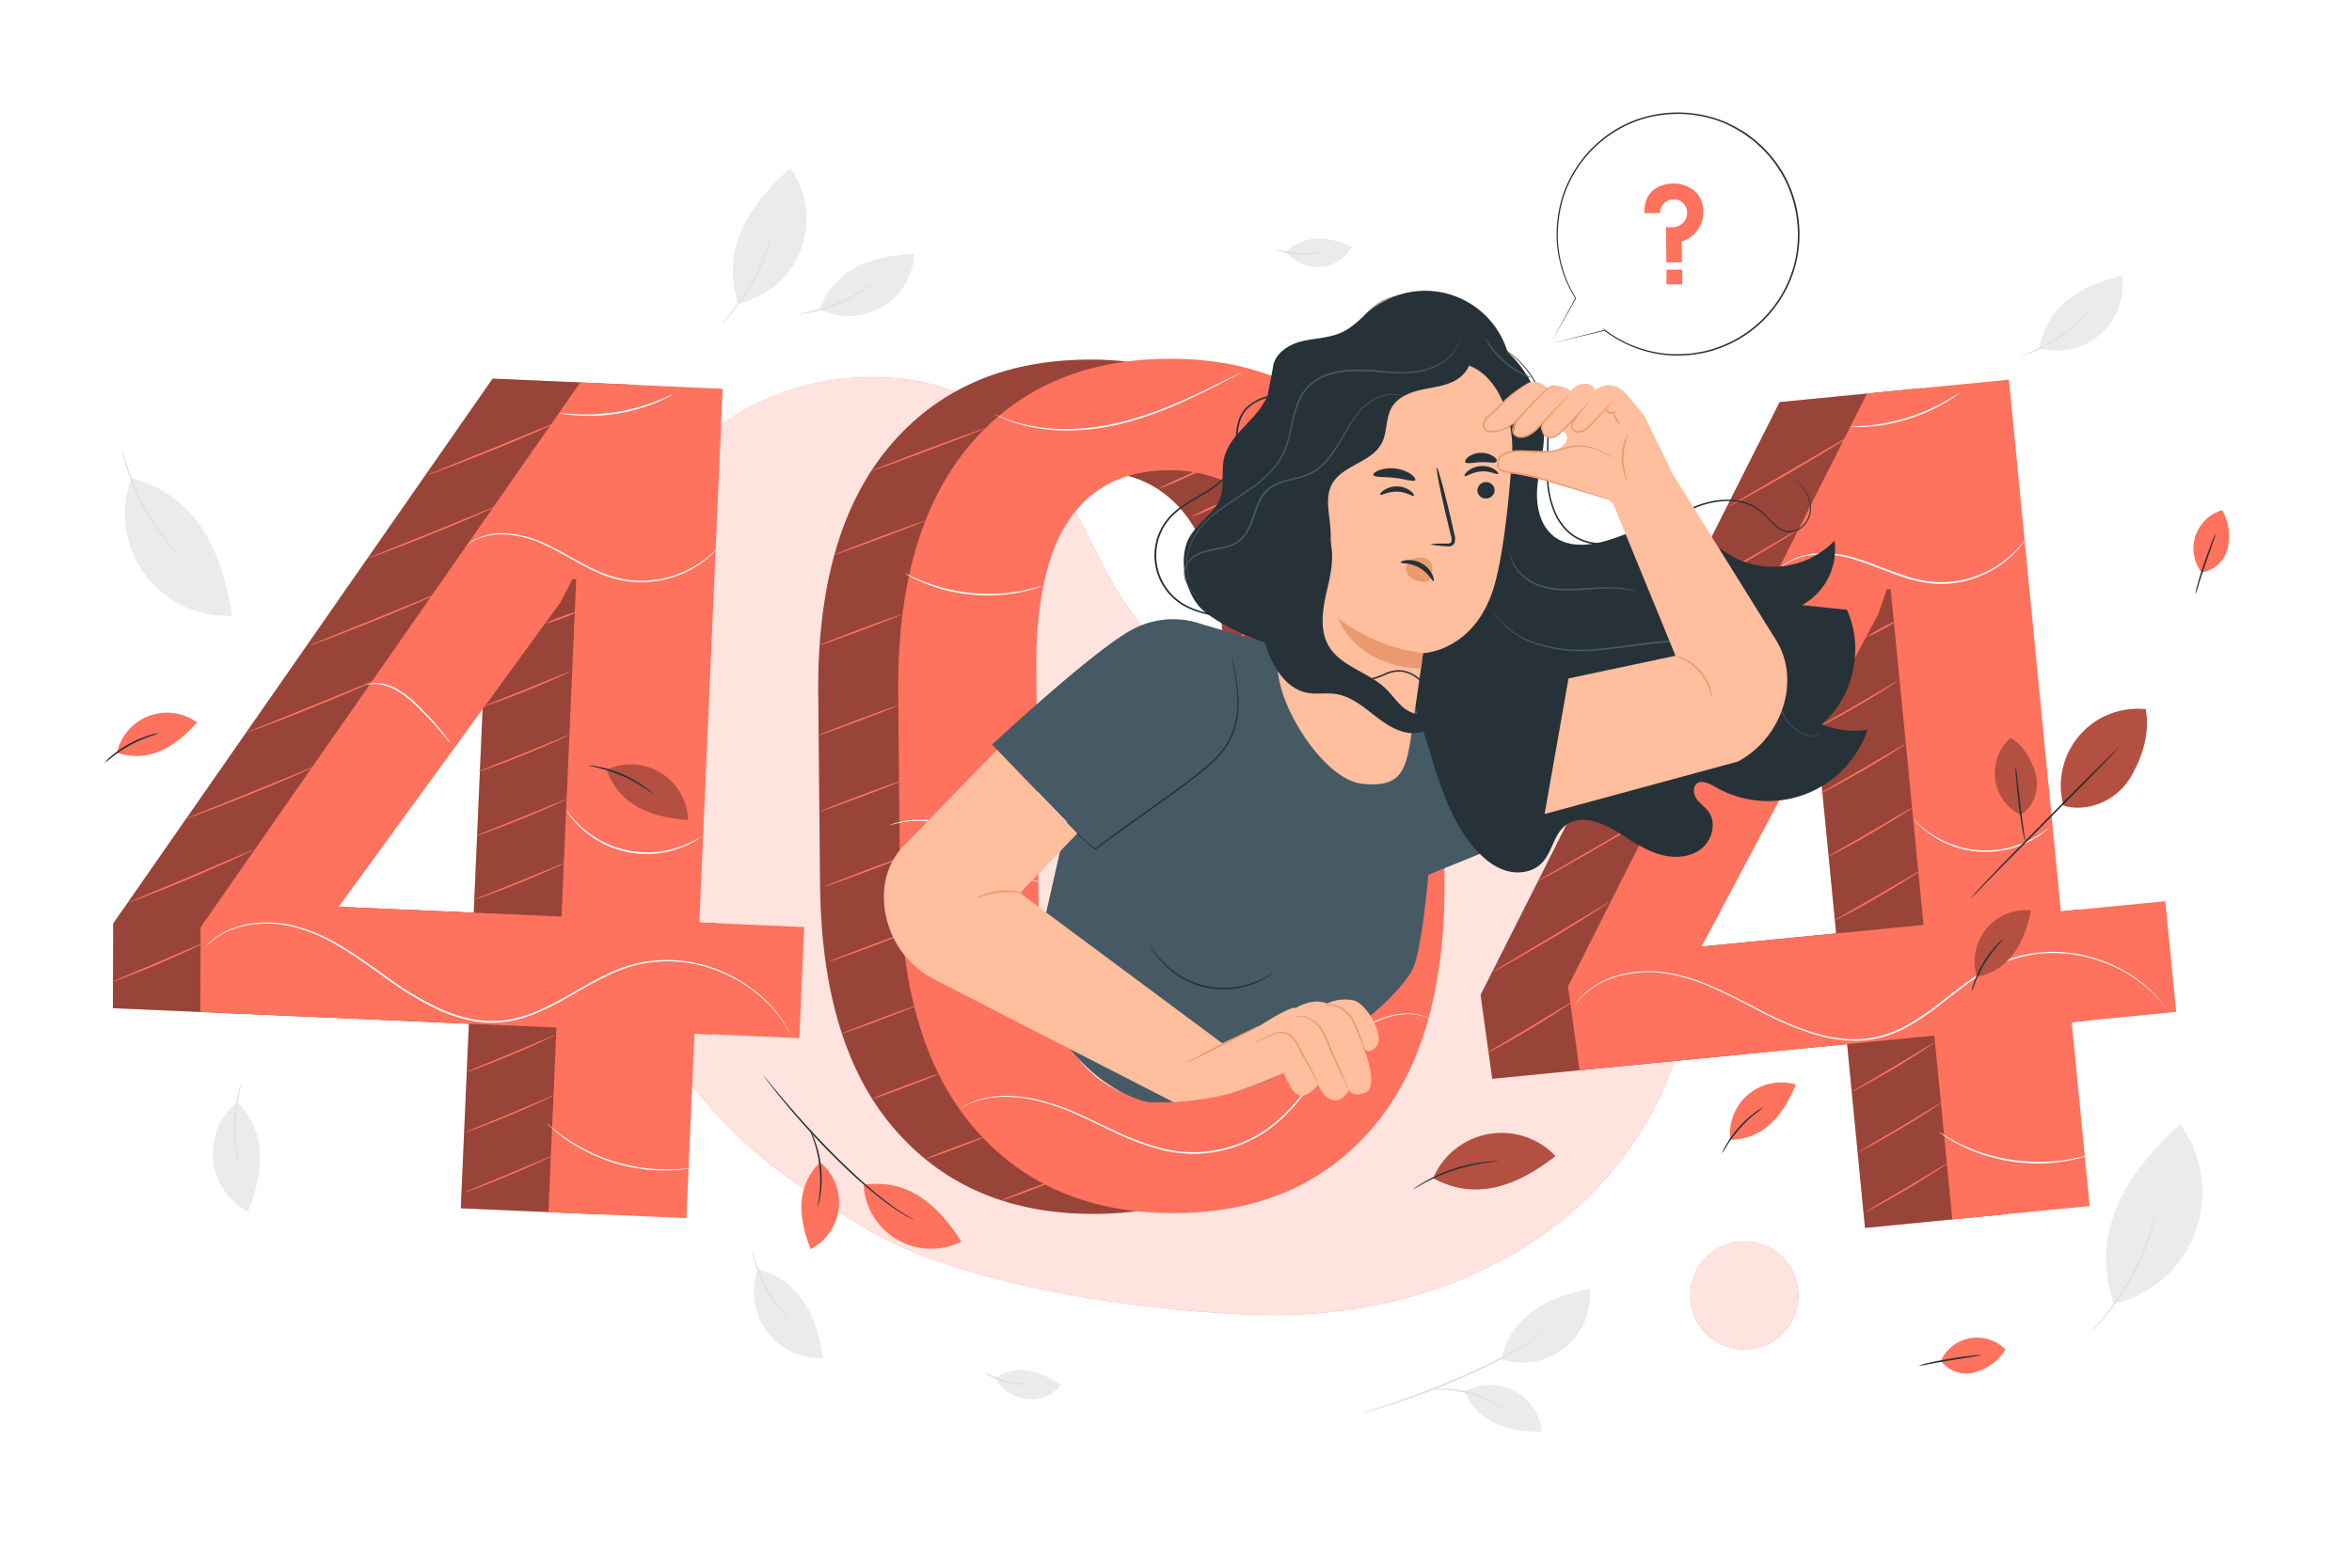 <svg class="animated" id="freepik_stories-404-error" xmlns="http://www.w3.org/2000/svg" viewBox="0 0 750 500" version="1.1" xmlns:xlink="http://www.w3.org/1999/xlink" xmlns:svgjs="http://svgjs.com/svgjs"><style>svg#freepik_stories-404-error:not(.animated) .animable {opacity: 0;}svg#freepik_stories-404-error.animated #freepik--error-404--inject-17 {animation: 0.5s 1 forwards cubic-bezier(.36,-0.01,.5,1.38) fadeIn;animation-delay: 0s;}svg#freepik_stories-404-error.animated #freepik--speech-bubble--inject-17 {animation: 2.1s 1 forwards cubic-bezier(.36,-0.01,.5,1.38) fadeIn,1.5s Infinite  linear floating;animation-delay: 0s,2.1s;}            @keyframes fadeIn {                0% {                    opacity: 0;                }                100% {                    opacity: 1;                }            }                    @keyframes floating {                0% {                    opacity: 1;                    transform: translateY(0px);                }                50% {                    transform: translateY(-10px);                }                100% {                    opacity: 1;                    transform: translateY(0px);                }            }        </style><g id="freepik--background-complete--inject-17" class="animable animator-active" style="transform-origin: 370.568px 255.16px;"><path d="M467,443.86a16.66,16.66,0,0,1,24.72,12.82c-10.1,0-20-2.35-24.72-12.82" style="fill: rgb(235, 235, 235); transform-origin: 479.36px 449.206px;" id="elbrfqg8xrhl4" class="animable"></path><path d="M478.76,433.51a21.55,21.55,0,0,0,28.18-22.46c-12.83,2.52-24.87,8-28.18,22.46" style="fill: rgb(235, 235, 235); transform-origin: 492.896px 422.818px;" id="ely7b0fs5lx2" class="animable"></path><path d="M434.79,450.6a3.91,3.91,0,0,1,.63-.25l1.85-.62c1.6-.52,3.92-1.28,6.77-2.27,5.71-2,13.54-4.84,22-8.51,4.21-1.85,8.17-3.73,11.73-5.53s6.67-3.58,9.25-5.15a62.35,62.35,0,0,0,5.87-4c1.32-1,2-1.71,2-1.67a3,3,0,0,1-.45.5,17.63,17.63,0,0,1-1.43,1.33,53.27,53.27,0,0,1-5.81,4.19c-2.55,1.62-5.68,3.4-9.22,5.26s-7.52,3.73-11.75,5.59c-8.45,3.68-16.32,6.5-22.06,8.38-2.87.95-5.21,1.65-6.83,2.11l-1.87.53A2.71,2.71,0,0,1,434.79,450.6Z" style="fill: rgb(224, 224, 224); transform-origin: 464.84px 436.599px;" id="els8e3rq9rl2" class="animable"></path><path d="M480,449.74c0,.08-1.22-.74-3.23-1.83a40.35,40.35,0,0,0-8.27-3.32,39.52,39.52,0,0,0-8.82-1.35c-2.28-.09-3.71,0-3.71-.08a4,4,0,0,1,1-.16,23.46,23.46,0,0,1,2.73-.13,34.47,34.47,0,0,1,17.26,4.72,23,23,0,0,1,2.28,1.51A3.41,3.41,0,0,1,480,449.74Z" style="fill: rgb(224, 224, 224); transform-origin: 467.985px 446.307px;" id="el3cufh6s040m" class="animable"></path><path d="M241.73,404.78a21,21,0,0,0,20.7,28.35c-1.92-12.58-6.76-24.54-20.7-28.35" style="fill: rgb(235, 235, 235); transform-origin: 251.411px 418.968px;" id="elf8tudncebre" class="animable"></path><path d="M239.76,398.6c.08,0,.42,1.38,1.15,3.57a53.5,53.5,0,0,0,3.55,8.28,54.61,54.61,0,0,0,4.93,7.54c1.43,1.82,2.4,2.88,2.34,2.94a3.93,3.93,0,0,1-.76-.67c-.47-.46-1.11-1.15-1.86-2a43.59,43.59,0,0,1-8.55-15.94c-.32-1.12-.55-2-.66-2.68A3.25,3.25,0,0,1,239.76,398.6Z" style="fill: rgb(224, 224, 224); transform-origin: 245.746px 409.765px;" id="elb7qlzxgftqj" class="animable"></path><path d="M41.89,152.44A32.53,32.53,0,0,0,74,196.37c-3-19.5-10.47-38-32.07-43.93" style="fill: rgb(235, 235, 235); transform-origin: 56.906px 174.426px;" id="elynhr29rlr1" class="animable"></path><path d="M38.83,142.88a8.3,8.3,0,0,1,.47,1.49c.26,1,.67,2.36,1.22,4.07A80.62,80.62,0,0,0,46,161.3,79.8,79.8,0,0,0,53.68,173c1.12,1.4,2,2.52,2.71,3.27a10.87,10.87,0,0,1,1,1.21,8.47,8.47,0,0,1-1.14-1.07c-.71-.72-1.69-1.8-2.84-3.18a69.45,69.45,0,0,1-13.23-24.67c-.51-1.72-.87-3.14-1.07-4.12A11.2,11.2,0,0,1,38.83,142.88Z" style="fill: rgb(224, 224, 224); transform-origin: 48.11px 160.18px;" id="el0q0crljsz2n" class="animable"></path><path d="M75.68,351.48a21,21,0,0,0,3.39,34.95c4.75-11.81,6.67-24.56-3.39-34.95" style="fill: rgb(235, 235, 235); transform-origin: 75.393px 368.955px;" id="el4cifkajynwl" class="animable"></path><path d="M77.12,345.16c.08,0-.33,1.41-.82,3.66a51.69,51.69,0,0,0-.75,17.94c.3,2.29.6,3.7.51,3.72a4.34,4.34,0,0,1-.31-1c-.17-.63-.37-1.55-.57-2.69a44,44,0,0,1,.76-18.08c.29-1.13.57-2,.79-2.64A4.32,4.32,0,0,1,77.12,345.16Z" style="fill: rgb(224, 224, 224); transform-origin: 75.856px 357.82px;" id="elc9fjwwdx6ko" class="animable"></path><path d="M261.26,98.62a21,21,0,0,0,30.33-17.68c-12.72.61-25.1,4.2-30.33,17.68" style="fill: rgb(235, 235, 235); transform-origin: 276.425px 90.881px;" id="elwty3m09otvc" class="animable"></path><path d="M254.91,100c0-.08,1.42-.28,3.67-.78a51.86,51.86,0,0,0,16.61-6.81c2-1.24,3.11-2.09,3.16-2a3.47,3.47,0,0,1-.74.69c-.5.42-1.26,1-2.22,1.64a43.77,43.77,0,0,1-16.73,6.87c-1.15.21-2.08.33-2.73.39A3.81,3.81,0,0,1,254.91,100Z" style="fill: rgb(224, 224, 224); transform-origin: 266.63px 95.219px;" id="elsxqtmzozk3" class="animable"></path><path d="M235.34,96.81a27.69,27.69,0,0,0,16.72-43.17c-12.6,11.09-22.42,25-16.72,43.17" style="fill: rgb(235, 235, 235); transform-origin: 245.45px 75.225px;" id="el4shm4yhr7w3" class="animable"></path><path d="M229.89,103.39a6.94,6.94,0,0,1,.84-1c.57-.63,1.38-1.57,2.34-2.75a67,67,0,0,0,11.53-20.7c.5-1.44.87-2.62,1.11-3.44a6.57,6.57,0,0,1,.43-1.26,5.94,5.94,0,0,1-.24,1.31c-.17.84-.5,2-1,3.5a58.67,58.67,0,0,1-11.59,20.82c-1,1.16-1.86,2.07-2.48,2.66A6.13,6.13,0,0,1,229.89,103.39Z" style="fill: rgb(224, 224, 224); transform-origin: 238.015px 88.815px;" id="elaqlu8p928wl" class="animable"></path><path d="M317.37,439.37a12.65,12.65,0,0,0,21,2.37c-6.36-4.28-13.64-7-21-2.37" style="fill: rgb(235, 235, 235); transform-origin: 327.87px 441.625px;" id="elfwtbx9oh24" class="animable"></path><path d="M313.83,437.73a58.44,58.44,0,0,0,7.2,2.64,56.24,56.24,0,0,0,7.58,1.14,7.37,7.37,0,0,1-2.27.14,25.39,25.39,0,0,1-10.58-2.71A7.62,7.62,0,0,1,313.83,437.73Z" style="fill: rgb(224, 224, 224); transform-origin: 321.22px 439.706px;" id="elhbqd6k8g44e" class="animable"></path><path d="M410.07,80.33a12.64,12.64,0,0,0,21.07-1.74c-7.07-3-14.73-4.23-21.07,1.74" style="fill: rgb(235, 235, 235); transform-origin: 420.605px 80.644px;" id="elj4313pmfdas" class="animable"></path><path d="M406.28,79.41a38.34,38.34,0,0,0,15.23.85,7.84,7.84,0,0,1-2.2.57,25.34,25.34,0,0,1-10.91-.61A7.53,7.53,0,0,1,406.28,79.41Z" style="fill: rgb(224, 224, 224); transform-origin: 413.895px 80.285px;" id="el9gq2zvbvx6e" class="animable"></path><path d="M650.31,111.09a21,21,0,0,0,26.37-23.15c-12.36,3-23.82,8.93-26.37,23.15" style="fill: rgb(235, 235, 235); transform-origin: 663.596px 99.891px;" id="elqrsywzyzggc" class="animable"></path><path d="M644.33,113.61c0-.08,1.33-.55,3.45-1.47a51.84,51.84,0,0,0,15-9.86c1.69-1.59,2.65-2.65,2.72-2.59a3.85,3.85,0,0,1-.6.81c-.41.51-1,1.21-1.86,2a43.83,43.83,0,0,1-15.11,9.94c-1.08.42-2,.73-2.6.9A4.14,4.14,0,0,1,644.33,113.61Z" style="fill: rgb(224, 224, 224); transform-origin: 654.915px 106.649px;" id="elg592qtstbmg" class="animable"></path><path d="M674,415.88a36.55,36.55,0,0,0,21.18-57.29C678.75,373.48,666.09,392,674,415.88" style="fill: rgb(235, 235, 235); transform-origin: 686.944px 387.235px;" id="elliqrxjsqyjp" class="animable"></path><path d="M666.91,424.68a12.27,12.27,0,0,1,1.12-1.36c.75-.84,1.8-2.09,3.05-3.66s2.69-3.5,4.18-5.7,3-4.71,4.47-7.41,2.67-5.36,3.7-7.82,1.84-4.71,2.45-6.63,1.07-3.48,1.36-4.57a10.33,10.33,0,0,1,.52-1.68,12.13,12.13,0,0,1-.32,1.73c-.23,1.11-.64,2.69-1.21,4.63s-1.36,4.22-2.35,6.71-2.24,5.15-3.69,7.88a86.65,86.65,0,0,1-4.53,7.43c-1.53,2.2-3,4.11-4.29,5.66s-2.4,2.77-3.19,3.57A11.09,11.09,0,0,1,666.91,424.68Z" style="fill: rgb(224, 224, 224); transform-origin: 677.335px 405.265px;" id="el6cjo87wv32m" class="animable"></path></g><g id="freepik--Shape--inject-17" class="animable" style="transform-origin: 378.046px 276.482px;"><path d="M538.22,289.8c-6.31-35.25-36.58-66-72.27-68.94-19.45-1.58-39,4.55-58.37,2.21a68,68,0,0,1-42.49-22.4c-16-18.2-21.41-44.09-38.35-61.41-23.34-23.89-64.07-24.26-92.47-6.69s-45.57,49.28-53.43,81.73l-.31,9.87C178.82,257.83,187.68,297,207.21,327c19.79,30.4,32.8,43,68.86,64.81,30.62,18.56,90.58,26.72,126.38,27.58s72.57-9.8,99.5-33.42S544.54,325.05,538.22,289.8Z" style="fill: rgb(255, 114, 94); transform-origin: 359.97px 269.846px;" id="elyf186jkaxp8" class="animable"></path><g id="el7ubg23nx6qq"><g style="opacity: 0.8; transform-origin: 359.97px 269.846px;" class="animable"><path d="M538.22,289.8c-6.31-35.25-36.58-66-72.27-68.94-19.45-1.58-39,4.55-58.37,2.21a68,68,0,0,1-42.49-22.4c-16-18.2-21.41-44.09-38.35-61.41-23.34-23.89-64.07-24.26-92.47-6.69s-45.57,49.28-53.43,81.73l-.31,9.87C178.82,257.83,187.68,297,207.21,327c19.79,30.4,32.8,43,68.86,64.81,30.62,18.56,90.58,26.72,126.38,27.58s72.57-9.8,99.5-33.42S544.54,325.05,538.22,289.8Z" style="fill: rgb(255, 255, 255); transform-origin: 359.97px 269.846px;" id="elcewmdk70o8" class="animable"></path></g></g><g id="el2unor67j4j2"><circle cx="556.22" cy="413.16" r="17.25" style="fill: rgb(255, 114, 94); transform-origin: 556.22px 413.16px; transform: rotate(-81.74deg);" class="animable"></circle></g><g id="el30a0jjx6pf"><circle cx="556.22" cy="413.16" r="17.25" style="fill: rgb(255, 255, 255); opacity: 0.8; transform-origin: 556.22px 413.16px; transform: rotate(-81.74deg);" class="animable"></circle></g></g><g id="freepik--error-404--inject-17" class="animable" style="transform-origin: 364.795px 242.192px;"><path d="M435.16,280.45q.49,51.66-22.52,79t-63,27.7q-40.2.39-63.91-26.48t-24.22-78.52l-.58-60.56q-.5-51.46,22.52-79t63.21-27.88q40-.39,63.73,26.67t24.21,78.51Zm-44.83-66.92Q390,181,379,165.49t-32-15.32q-20.93.2-31.59,15.93T305,214.35l.7,73.59q.31,32.7,11.47,48.31t32.07,15.41q20.91-.2,31.49-15.93T391,287.12Z" style="fill: rgb(255, 114, 94); transform-origin: 348.045px 250.93px;" id="el3s7uj9xngm6" class="animable"></path><g id="elj7ql8mh1o49"><g style="opacity: 0.4; transform-origin: 348.045px 250.93px;" class="animable"><path d="M435.16,280.45q.49,51.66-22.52,79t-63,27.7q-40.2.39-63.91-26.48t-24.22-78.52l-.58-60.56q-.5-51.46,22.52-79t63.21-27.88q40-.39,63.73,26.67t24.21,78.51Zm-44.83-66.92Q390,181,379,165.49t-32-15.32q-20.93.2-31.59,15.93T305,214.35l.7,73.59q.31,32.7,11.47,48.31t32.07,15.41q20.91-.2,31.49-15.93T391,287.12Z" id="elan3ejtd3b9o" class="animable" style="transform-origin: 348.045px 250.93px;"></path></g></g><path d="M460.62,280.21q.5,51.65-22.52,79t-63,27.7q-40.2.39-63.91-26.49T287,281.88l-.58-60.56q-.5-51.46,22.52-79t63.21-27.89q40-.37,63.73,26.67T460,219.65Zm-44.83-66.92q-.32-32.52-11.38-48t-32-15.32q-20.93.21-31.59,15.93t-10.36,48.26l.71,73.58q.32,32.71,11.47,48.32t32.07,15.41q20.91-.21,31.49-15.93t10.26-48.62Z" style="fill: rgb(255, 114, 94); transform-origin: 373.52px 250.67px;" id="el8uk38ruhbxl" class="animable"></path><path d="M286.55,224.92c.05.13-5.86,2.48-13.2,5.24S260,235,260,234.91s5.86-2.48,13.2-5.24S286.5,224.78,286.55,224.92Z" style="fill: rgb(255, 114, 94); transform-origin: 273.275px 229.913px;" id="elo5r7iqq4phs" class="animable"></path><path d="M288,248.85c.05.13-5.86,2.48-13.21,5.24s-13.33,4.88-13.38,4.75,5.86-2.48,13.2-5.24S288,248.71,288,248.85Z" style="fill: rgb(255, 114, 94); transform-origin: 274.705px 253.845px;" id="el4twsyct5zh3" class="animable"></path><path d="M289.49,272.78c.05.13-5.86,2.48-13.21,5.24S263,282.9,262.9,282.77s5.86-2.48,13.2-5.24S289.44,272.64,289.49,272.78Z" style="fill: rgb(255, 114, 94); transform-origin: 276.195px 277.775px;" id="elrysn4gan3gr" class="animable"></path><path d="M291,296.71c.05.13-5.86,2.48-13.21,5.24s-13.34,4.88-13.39,4.75,5.87-2.48,13.21-5.24S290.91,296.57,291,296.71Z" style="fill: rgb(255, 114, 94); transform-origin: 277.7px 301.705px;" id="eldthrazq6w1q" class="animable"></path><path d="M292.43,320.64a4.43,4.43,0,0,1-.92.45c-.6.26-1.48.62-2.56,1.05-2.18.87-5.19,2-8.53,3.29s-6.38,2.36-8.59,3.14c-1.1.39-2,.7-2.62.9a3.61,3.61,0,0,1-1,.26,4.1,4.1,0,0,1,.92-.45c.6-.26,1.47-.62,2.56-1,2.17-.87,5.19-2,8.53-3.29s6.38-2.37,8.59-3.14c1.1-.39,2-.7,2.62-.9A3.44,3.44,0,0,1,292.43,320.64Z" style="fill: rgb(255, 114, 94); transform-origin: 280.32px 325.185px;" id="eljelflbf1g5o" class="animable"></path><path d="M299.26,342.53a21.43,21.43,0,0,1-3,1.33c-1.9.76-4.53,1.78-7.44,2.88s-5.57,2.06-7.49,2.73a20.88,20.88,0,0,1-3.16,1,20.58,20.58,0,0,1,3-1.33c1.89-.77,4.52-1.79,7.44-2.88s5.56-2.06,7.49-2.73A19.63,19.63,0,0,1,299.26,342.53Z" style="fill: rgb(255, 114, 94); transform-origin: 288.715px 346.5px;" id="el5usv346kdrf" class="animable"></path><path d="M313.89,362.61a17.39,17.39,0,0,1-2.69,1.21c-1.69.68-4,1.59-6.62,2.57s-5,1.83-6.68,2.42a17.32,17.32,0,0,1-2.82.87,16.29,16.29,0,0,1,2.69-1.21c1.68-.68,4-1.59,6.62-2.57s5-1.83,6.68-2.43A16.55,16.55,0,0,1,313.89,362.61Z" style="fill: rgb(255, 114, 94); transform-origin: 304.485px 366.145px;" id="elmb4rt6wilwj" class="animable"></path><path d="M338.2,375.78a18.09,18.09,0,0,1-2.69,1.2c-1.69.69-4,1.6-6.62,2.57s-5,1.83-6.68,2.43a16.55,16.55,0,0,1-2.82.86,17.39,17.39,0,0,1,2.69-1.21c1.69-.68,4-1.59,6.62-2.57s5-1.83,6.68-2.42A15.47,15.47,0,0,1,338.2,375.78Z" style="fill: rgb(255, 114, 94); transform-origin: 328.795px 379.31px;" id="eltu2dgxcsig" class="animable"></path><path d="M411.52,324.71c.06.13-7.53,3.67-16.95,7.91s-17.11,7.56-17.17,7.43,7.53-3.67,17-7.91S411.46,324.58,411.52,324.71Z" style="fill: rgb(255, 114, 94); transform-origin: 394.46px 332.38px;" id="el0s5mm9rot1u" class="animable"></path><path d="M416.5,304.21c.06.13-6.21,3.07-14,6.57s-14.15,6.24-14.21,6.11,6.2-3.08,14-6.58S416.44,304.08,416.5,304.21Z" style="fill: rgb(255, 114, 94); transform-origin: 402.395px 310.55px;" id="eltmuiue5kk8" class="animable"></path><path d="M418.79,281.18c.06.13-6.21,3.07-14,6.57s-14.15,6.24-14.21,6.11,6.2-3.08,14-6.58S418.73,281,418.79,281.18Z" style="fill: rgb(255, 114, 94); transform-origin: 404.685px 287.518px;" id="el6d5jr8rbgss" class="animable"></path><path d="M421.08,258.14c.06.13-6.2,3.08-14,6.58s-14.15,6.23-14.21,6.1,6.21-3.07,14-6.57S421,258,421.08,258.14Z" style="fill: rgb(255, 114, 94); transform-origin: 406.975px 264.48px;" id="elf3s8dpprrnr" class="animable"></path><path d="M423.38,235.11c.05.13-6.21,3.08-14,6.58s-14.15,6.23-14.21,6.1,6.21-3.07,14-6.58S423.32,235,423.38,235.11Z" style="fill: rgb(255, 114, 94); transform-origin: 409.275px 241.451px;" id="el0h109x651hk" class="animable"></path><path d="M418.79,214.6c.06.13-6.21,3.08-14,6.58s-14.15,6.23-14.21,6.1,6.2-3.08,14-6.58S418.73,214.47,418.79,214.6Z" style="fill: rgb(255, 114, 94); transform-origin: 404.685px 220.94px;" id="elrzu5znc40l" class="animable"></path><path d="M418.79,192.52c.06.13-6.21,3.08-14,6.58s-14.15,6.23-14.21,6.1,6.2-3.08,14-6.58S418.73,192.39,418.79,192.52Z" style="fill: rgb(255, 114, 94); transform-origin: 404.685px 198.86px;" id="el1tkleldepva" class="animable"></path><path d="M416.5,171.73c.06.13-6.21,3.07-14,6.57s-14.15,6.24-14.21,6.11,6.2-3.08,14-6.58S416.44,171.6,416.5,171.73Z" style="fill: rgb(255, 114, 94); transform-origin: 402.395px 178.07px;" id="eldxy41jj3zta" class="animable"></path><path d="M396.75,157.24a85.43,85.43,0,0,1-8.47,4.1,85.54,85.54,0,0,1-8.69,3.62,81.6,81.6,0,0,1,8.47-4.1A85.54,85.54,0,0,1,396.75,157.24Z" style="fill: rgb(255, 114, 94); transform-origin: 388.17px 161.1px;" id="elx4gxdcqk10i" class="animable"></path><path d="M386.19,148.37a88.25,88.25,0,0,1-8.47,4.09,85.54,85.54,0,0,1-8.69,3.62A85.45,85.45,0,0,1,377.5,152,85.54,85.54,0,0,1,386.19,148.37Z" style="fill: rgb(255, 114, 94); transform-origin: 377.61px 152.225px;" id="elpamo5107c2l" class="animable"></path><path d="M287.68,195.91c.05.13-5.86,2.48-13.2,5.24s-13.34,4.89-13.39,4.75,5.86-2.48,13.21-5.24S287.63,195.78,287.68,195.91Z" style="fill: rgb(255, 114, 94); transform-origin: 274.385px 200.905px;" id="elemyvbmfgvup" class="animable"></path><path d="M295,166.07c.06.13-6.36,2.66-14.31,5.66s-14.46,5.3-14.51,5.17,6.36-2.67,14.32-5.66S295,165.93,295,166.07Z" style="fill: rgb(255, 114, 94); transform-origin: 280.59px 171.485px;" id="eldd1hutbwu96" class="animable"></path><path d="M314.27,136.53c.05.14-8.08,3.31-18.16,7.1s-18.29,6.75-18.34,6.62,8.08-3.32,18.16-7.11S314.22,136.4,314.27,136.53Z" style="fill: rgb(255, 114, 94); transform-origin: 296.02px 143.39px;" id="elgjv8ukhi41l" class="animable"></path><path d="M456.31,325l-.42-.14-1.2-.47c-.53-.19-1.22-.34-2-.56a20.6,20.6,0,0,0-2.83-.35c-4.27-.27-10.67,1.28-16.86,5.92a47.91,47.91,0,0,0-8.93,8.83c-2.87,3.51-5.68,7.48-8.87,11.48a52.59,52.59,0,0,1-11.52,11.17,41.58,41.58,0,0,1-15.94,6.46,41,41,0,0,1-17.19-.57,81.31,81.31,0,0,1-15.06-5.59c-4.65-2.15-9-4.34-13.14-6.15A69.79,69.79,0,0,0,330.41,351a44.05,44.05,0,0,0-10.3-1.18,30.87,30.87,0,0,0-7.75,1.05,28.23,28.23,0,0,0-4.62,1.81l-1.14.6a2,2,0,0,1-.4.19l.37-.23,1.12-.65a25.61,25.61,0,0,1,4.61-1.91,30.74,30.74,0,0,1,7.8-1.15,43.89,43.89,0,0,1,10.39,1.11,70,70,0,0,1,12,4c4.18,1.8,8.53,4,13.17,6.12a80.74,80.74,0,0,0,15,5.52,40.45,40.45,0,0,0,17,.56,41.27,41.27,0,0,0,15.75-6.37,52.13,52.13,0,0,0,11.44-11.05c3.19-4,6-7.94,8.91-11.46a48.18,48.18,0,0,1,9-8.85c6.28-4.64,12.77-6.16,17.09-5.82a20.63,20.63,0,0,1,2.86.39c.8.25,1.49.41,2,.62l1.19.52Z" style="fill: rgb(255, 255, 255); transform-origin: 381.255px 345.617px;" id="elxxtmy1gwrb" class="animable"></path><path d="M462.62,258.3c0,.05-.71.14-1.95.55a19.44,19.44,0,0,0-4.83,2.59c-1.9,1.33-4,3.19-6.41,5.11a45.74,45.74,0,0,1-8.59,5.29,47.23,47.23,0,0,1-17.66,4.56c-1.17.1-2.24.07-3.17.09s-1.73-.06-2.38-.11l-1.51-.15a1.63,1.63,0,0,1-.51-.09,1.89,1.89,0,0,1,.52,0l1.51.05,2.37,0c.93-.05,2,0,3.14-.16a49.37,49.37,0,0,0,17.47-4.67,47.88,47.88,0,0,0,8.52-5.2c2.43-1.88,4.54-3.73,6.5-5a18,18,0,0,1,5-2.48,11.71,11.71,0,0,1,1.48-.32A1.64,1.64,0,0,1,462.62,258.3Z" style="fill: rgb(255, 255, 255); transform-origin: 439.115px 267.396px;" id="elbyaqxx39elt" class="animable"></path><path d="M332,281.47a2.71,2.71,0,0,1-.54-.08c-.36-.08-.89-.16-1.56-.35a23.38,23.38,0,0,1-5.36-2.35,54.22,54.22,0,0,1-7-5.11c-2.51-2.08-5.19-4.45-8.26-6.57a28.31,28.31,0,0,0-9.49-4.35,29.29,29.29,0,0,0-14.24.06c-1.33.34-2.05.6-2.06.55a1.85,1.85,0,0,1,.5-.23c.34-.13.84-.33,1.51-.52a26,26,0,0,1,5.75-1,28,28,0,0,1,8.65.71,28.39,28.39,0,0,1,9.67,4.39c3.11,2.15,5.79,4.54,8.28,6.63a57.31,57.31,0,0,0,6.88,5.17,26,26,0,0,0,5.23,2.47A20,20,0,0,1,332,281.47Z" style="fill: rgb(255, 255, 255); transform-origin: 307.745px 271.457px;" id="ellzhvljhffgs" class="animable"></path><path d="M332.17,186.94a10.55,10.55,0,0,1-1.67.61,20.07,20.07,0,0,1-2,.59c-.79.2-1.68.47-2.69.65s-2.1.43-3.3.58-2.47.29-3.82.41a58.06,58.06,0,0,1-8.8-.11,58.77,58.77,0,0,1-8.67-1.53c-1.3-.37-2.55-.71-3.68-1.12s-2.19-.79-3.13-1.18-1.78-.8-2.52-1.14-1.35-.67-1.85-.95a11.57,11.57,0,0,1-1.52-.91,12.19,12.19,0,0,1,1.61.73c.51.25,1.14.56,1.88.87s1.58.71,2.54,1.05,2,.77,3.13,1.12,2.36.71,3.66,1.06a57,57,0,0,0,17.32,1.63c1.34-.11,2.61-.18,3.8-.36s2.28-.33,3.28-.51,1.89-.4,2.68-.57,1.47-.35,2-.5A12.55,12.55,0,0,1,332.17,186.94Z" style="fill: rgb(255, 255, 255); transform-origin: 310.345px 186.368px;" id="elxmasylk545l" class="animable"></path><path d="M456.94,186.69a2.1,2.1,0,0,1-.42-.21l-1.16-.67a19.68,19.68,0,0,0-1.86-1,26.55,26.55,0,0,0-2.53-1.19l-1.5-.63c-.53-.21-1.09-.37-1.67-.57-1.14-.42-2.41-.71-3.74-1.06a41.39,41.39,0,0,0-17.68-.15,37.92,37.92,0,0,0-3.76,1c-.58.19-1.15.34-1.68.54l-1.51.6a27.52,27.52,0,0,0-2.55,1.15,16.51,16.51,0,0,0-1.87,1l-1.18.65c-.27.14-.42.21-.43.19a1.8,1.8,0,0,1,.38-.28l1.12-.74a15.93,15.93,0,0,1,1.85-1.06,23.32,23.32,0,0,1,2.54-1.23l1.51-.64c.53-.21,1.11-.37,1.69-.57a35.7,35.7,0,0,1,3.79-1.05,40.12,40.12,0,0,1,17.89.16c1.34.36,2.62.67,3.77,1.11.58.21,1.15.38,1.67.61l1.51.66a28,28,0,0,1,2.52,1.27,16.33,16.33,0,0,1,1.82,1.1l1.12.76C456.83,186.57,457,186.67,456.94,186.69Z" style="fill: rgb(255, 255, 255); transform-origin: 435.176px 183.264px;" id="el5x7appo91q4" class="animable"></path><path d="M395.8,118.76a4.3,4.3,0,0,1-.72.44L393,120.35c-1.85,1-4.53,2.39-7.89,4.07-6.7,3.31-16.11,7.84-27.25,10.66a74.66,74.66,0,0,1-16,2.22,57.39,57.39,0,0,1-13.13-1.13,45.58,45.58,0,0,1-8.5-2.59c-1-.38-1.69-.78-2.19-1a5.76,5.76,0,0,1-.75-.39,3.87,3.87,0,0,1,.79.3c.52.19,1.24.56,2.23.91a49.13,49.13,0,0,0,8.49,2.42,58.41,58.41,0,0,0,13.05,1,75.66,75.66,0,0,0,15.87-2.25c11.07-2.8,20.49-7.25,27.22-10.48l8-3.93L395,119.1A6.66,6.66,0,0,1,395.8,118.76Z" style="fill: rgb(255, 255, 255); transform-origin: 356.545px 128.042px;" id="ely3j8rjzq8d" class="animable"></path><path d="M195.06,293l33.43,1.46-1.55,35.43-33.43-1.46-2.57,58.87-44-1.92,2.57-58.87L36,321.55l.09-27,121-173.8,45.42,2Zm-115-5,71,3.1,4.68-107.38-1.07-.41-4,7.65Z" style="fill: rgb(255, 114, 94); transform-origin: 132.245px 254.025px;" id="elvy8k6jc65xi" class="animable"></path><g id="el2xy3vcii1kt"><g style="opacity: 0.4; transform-origin: 132.245px 254.025px;" class="animable"><path d="M195.06,293l33.43,1.46-1.55,35.43-33.43-1.46-2.57,58.87-44-1.92,2.57-58.87L36,321.55l.09-27,121-173.8,45.42,2Zm-115-5,71,3.1,4.68-107.38-1.07-.41-4,7.65Z" id="el402qs8ma3vg" class="animable" style="transform-origin: 132.245px 254.025px;"></path></g></g><path d="M223,294.22l33.43,1.46-1.55,35.43-33.43-1.46-2.57,58.87-44-1.92,2.57-58.87-113.56-5,.09-27L185,122l45.43,2Zm-115-5,71.05,3.1,4.68-107.38-1.07-.41-4,7.65Z" style="fill: rgb(255, 114, 94); transform-origin: 160.16px 255.26px;" id="elct7xuedr126" class="animable"></path><path d="M64.59,300.92a5.51,5.51,0,0,1-1.08.61c-.71.36-1.75.86-3,1.46-2.57,1.21-6.16,2.82-10.17,4.52s-7.66,3.14-10.32,4.15c-1.33.5-2.42.89-3.17,1.15a6.3,6.3,0,0,1-1.19.36,5.4,5.4,0,0,1,1.12-.55l3.1-1.31L50.1,307l10.22-4.37,3.11-1.32A6,6,0,0,1,64.59,300.92Z" style="fill: rgb(255, 114, 94); transform-origin: 50.125px 307.045px;" id="elyw624jqnjw" class="animable"></path><path d="M80.87,271a12.43,12.43,0,0,1-1.51.79c-1,.48-2.42,1.16-4.2,2-3.57,1.62-8.52,3.79-14,6.12S50.61,284.23,47,285.65c-1.82.72-3.3,1.28-4.34,1.65a9.12,9.12,0,0,1-1.62.52,12.2,12.2,0,0,1,1.55-.71l4.27-1.8,14.11-5.93,14.08-6,4.27-1.81A8.85,8.85,0,0,1,80.87,271Z" style="fill: rgb(255, 114, 94); transform-origin: 60.955px 279.41px;" id="el4wnu4t1r3pj" class="animable"></path><path d="M100.74,244.27a10.48,10.48,0,0,1-1.58.8c-1,.48-2.53,1.16-4.39,2-3.73,1.63-8.9,3.8-14.64,6.13s-11,4.36-14.79,5.79c-1.9.71-3.45,1.27-4.52,1.64a9.72,9.72,0,0,1-1.69.52,13.59,13.59,0,0,1,1.62-.71l4.46-1.8,14.72-5.93,14.69-6,4.46-1.81A11.49,11.49,0,0,1,100.74,244.27Z" style="fill: rgb(255, 114, 94); transform-origin: 79.935px 252.71px;" id="el7iywo5k8y0b" class="animable"></path><path d="M180.33,275.11a5.69,5.69,0,0,1-1.09.59c-.71.35-1.75.83-3.05,1.41-2.58,1.17-6.18,2.72-10.19,4.35s-7.68,3-10.34,4c-1.34.48-2.42.86-3.17,1.11a6.54,6.54,0,0,1-1.19.33,5.22,5.22,0,0,1,1.11-.52l3.12-1.26L165.81,281l10.24-4.2,3.11-1.27A5.66,5.66,0,0,1,180.33,275.11Z" style="fill: rgb(255, 114, 94); transform-origin: 165.815px 281.005px;" id="ellqo4rg1rh8" class="animable"></path><path d="M177.09,330.05a5.41,5.41,0,0,1-1.05.59c-.69.34-1.7.83-2.95,1.41-2.5,1.17-6,2.72-9.87,4.34s-7.45,3-10,4c-1.3.48-2.35.86-3.08,1.1a5.51,5.51,0,0,1-1.16.34,5.35,5.35,0,0,1,1.08-.53l3-1.26,10-4.11,9.92-4.2,3-1.26A5.67,5.67,0,0,1,177.09,330.05Z" style="fill: rgb(255, 114, 94); transform-origin: 163.035px 335.94px;" id="el7ee7bg1zy1m" class="animable"></path><path d="M176.63,349.31a5.14,5.14,0,0,1-1,.58c-.69.35-1.7.83-3,1.42-2.5,1.16-6,2.71-9.88,4.34s-7.44,3-10,4c-1.29.48-2.34.86-3.08,1.11a4.58,4.58,0,0,1-1.15.33,6.14,6.14,0,0,1,1.08-.52l3-1.26,10-4.11,9.93-4.2,3-1.26A4.77,4.77,0,0,1,176.63,349.31Z" style="fill: rgb(255, 114, 94); transform-origin: 162.575px 355.2px;" id="elar8hlz8bxn9" class="animable"></path><path d="M176.17,368.56a5.86,5.86,0,0,1-1,.59c-.69.35-1.7.83-3,1.41-2.51,1.17-6,2.72-9.88,4.34s-7.44,3-10,4c-1.29.48-2.35.86-3.08,1.1a5.74,5.74,0,0,1-1.15.34,5.27,5.27,0,0,1,1.08-.53l3-1.25,10-4.12,9.93-4.2,3-1.26A5.38,5.38,0,0,1,176.17,368.56Z" style="fill: rgb(255, 114, 94); transform-origin: 162.115px 374.45px;" id="elehnw5lmkaf" class="animable"></path><path d="M180.85,254.77a6.48,6.48,0,0,1-1.09.59c-.71.35-1.75.83-3,1.41-2.58,1.17-6.18,2.72-10.19,4.35s-7.68,3-10.34,4c-1.34.48-2.42.86-3.17,1.1a6.21,6.21,0,0,1-1.19.34,4.88,4.88,0,0,1,1.11-.53l3.12-1.26,10.28-4.11,10.24-4.2,3.11-1.26A5.66,5.66,0,0,1,180.85,254.77Z" style="fill: rgb(255, 114, 94); transform-origin: 166.36px 260.665px;" id="el2i3or1ibxep" class="animable"></path><path d="M181.37,234.43a6.48,6.48,0,0,1-1.09.59c-.71.34-1.75.83-3.05,1.41-2.58,1.17-6.18,2.72-10.19,4.34s-7.67,3-10.34,4c-1.34.48-2.42.85-3.17,1.1a6.21,6.21,0,0,1-1.19.34,4.85,4.85,0,0,1,1.12-.53l3.11-1.26,10.28-4.11,10.24-4.2,3.11-1.26A5.66,5.66,0,0,1,181.37,234.43Z" style="fill: rgb(255, 114, 94); transform-origin: 166.855px 240.32px;" id="eloavcsl7hhmj" class="animable"></path><path d="M181.89,214.09a5.73,5.73,0,0,1-1,.56c-.67.33-1.66.79-2.89,1.35-2.47,1.12-5.89,2.61-9.71,4.15s-7.32,2.87-9.86,3.78c-1.27.45-2.3.81-3,1a5.31,5.31,0,0,1-1.14.32,5.14,5.14,0,0,1,1.07-.51l3-1.2,9.79-3.91,9.76-4,3-1.2A4.61,4.61,0,0,1,181.89,214.09Z" style="fill: rgb(255, 114, 94); transform-origin: 168.09px 219.67px;" id="elw3hxhs6tjl" class="animable"></path><path d="M184.19,195.08a29.12,29.12,0,0,1-5,2.13,28.82,28.82,0,0,1-5.19,1.65,29.24,29.24,0,0,1,5-2.14A28.23,28.23,0,0,1,184.19,195.08Z" style="fill: rgb(255, 114, 94); transform-origin: 179.095px 196.97px;" id="ellk8i7kr370g" class="animable"></path><path d="M120.57,216.59a12.75,12.75,0,0,1-1.57.8c-1,.48-2.53,1.15-4.4,2-3.72,1.63-8.89,3.8-14.64,6.13s-11,4.37-14.78,5.79c-1.9.71-3.45,1.27-4.52,1.64a13.06,13.06,0,0,1-1.69.53,10.33,10.33,0,0,1,1.62-.72l4.46-1.79L99.77,225l14.69-6,4.45-1.81A13.28,13.28,0,0,1,120.57,216.59Z" style="fill: rgb(255, 114, 94); transform-origin: 99.77px 225.035px;" id="elaq17bbhxjfu" class="animable"></path><path d="M140.41,188.9a10.48,10.48,0,0,1-1.58.8c-1,.48-2.53,1.16-4.39,2-3.72,1.62-8.9,3.8-14.64,6.12s-11,4.37-14.78,5.79c-1.91.72-3.45,1.28-4.53,1.65a10.12,10.12,0,0,1-1.68.52,12,12,0,0,1,1.61-.71l4.46-1.8,14.72-5.93,14.7-6,4.45-1.82A12,12,0,0,1,140.41,188.9Z" style="fill: rgb(255, 114, 94); transform-origin: 119.61px 197.34px;" id="elm9gyzq43au" class="animable"></path><path d="M158.74,161.22a12.53,12.53,0,0,1-1.58.8c-1,.48-2.53,1.15-4.39,2-3.72,1.63-8.9,3.8-14.64,6.13s-11,4.37-14.78,5.79c-1.9.71-3.45,1.27-4.52,1.64a13.06,13.06,0,0,1-1.69.53,10.33,10.33,0,0,1,1.62-.72l4.46-1.79,14.72-5.93,14.69-6,4.45-1.81A10.1,10.1,0,0,1,158.74,161.22Z" style="fill: rgb(255, 114, 94); transform-origin: 137.94px 169.665px;" id="elx601y8kah3f" class="animable"></path><path d="M177.82,134.6a13.55,13.55,0,0,1-1.58.8c-1,.48-2.53,1.15-4.39,2-3.73,1.63-8.9,3.8-14.64,6.13s-11,4.37-14.79,5.79c-1.9.71-3.44,1.27-4.52,1.64a12,12,0,0,1-1.69.53,10.94,10.94,0,0,1,1.62-.72l4.46-1.79L157,143l14.69-6,4.46-1.81A12,12,0,0,1,177.82,134.6Z" style="fill: rgb(255, 114, 94); transform-origin: 157.015px 143.045px;" id="elhepwayt4uaa" class="animable"></path><path d="M228.44,175.27a3.8,3.8,0,0,1-.58.66,19.78,19.78,0,0,1-1.81,1.75,31.77,31.77,0,0,1-7.77,5,34.22,34.22,0,0,1-13.36,3,31.29,31.29,0,0,1-8.09-.91,41,41,0,0,1-8.17-3.05c-5.38-2.62-10.16-5.71-14.83-7.86a34,34,0,0,0-13.1-3.42,19.42,19.42,0,0,0-8.93,1.67,15.49,15.49,0,0,0-2.17,1.24,6.15,6.15,0,0,1-.74.47,6.16,6.16,0,0,1,.68-.55,14,14,0,0,1,2.14-1.34,19.19,19.19,0,0,1,9-1.86A33.9,33.9,0,0,1,174,173.48c4.72,2.15,9.52,5.23,14.85,7.83a41.44,41.44,0,0,0,8.08,3,31.09,31.09,0,0,0,7.95.92,33.65,33.65,0,0,0,21-7.73c.85-.68,1.45-1.28,1.87-1.67A5.64,5.64,0,0,1,228.44,175.27Z" style="fill: rgb(255, 255, 255); transform-origin: 188.665px 177.871px;" id="elhsaoxcuyphj" class="animable"></path><path d="M214.52,125.83a9.27,9.27,0,0,1-1.27.74c-.83.45-2.07,1-3.63,1.7a54,54,0,0,1-5.6,2,56.76,56.76,0,0,1-14.34,2.34,53.2,53.2,0,0,1-6-.12c-1.69-.13-3-.29-4-.46a8.44,8.44,0,0,1-1.44-.29,7.68,7.68,0,0,1,1.47.09c.93.11,2.29.21,4,.29s3.69.1,5.91,0a67.89,67.89,0,0,0,7.18-.74,69.23,69.23,0,0,0,7-1.58c2.13-.62,4-1.26,5.59-1.88s2.82-1.15,3.68-1.54A8.14,8.14,0,0,1,214.52,125.83Z" style="fill: rgb(255, 255, 255); transform-origin: 196.38px 129.238px;" id="el61iml6hi9jq" class="animable"></path><path d="M143.52,236.89a7.42,7.42,0,0,1-.9-1l-2.36-2.82a112.47,112.47,0,0,0-8.38-8.75,30.65,30.65,0,0,0-5.25-4,15.94,15.94,0,0,0-5-1.94,14.07,14.07,0,0,0-4.95,0s.11-.06.33-.13a5.5,5.5,0,0,1,1-.23,11.2,11.2,0,0,1,3.71,0,15.52,15.52,0,0,1,5.17,1.89,29.14,29.14,0,0,1,5.37,4.07,87.5,87.5,0,0,1,8.3,8.9c1,1.21,1.74,2.22,2.24,2.92A6.14,6.14,0,0,1,143.52,236.89Z" style="fill: rgb(255, 255, 255); transform-origin: 130.1px 227.378px;" id="elel9lfqh4e0j" class="animable"></path><path d="M223.29,267.1s-.13.12-.39.3-.65.47-1.19.77A29.6,29.6,0,0,1,217,270.4a30.6,30.6,0,0,1-32-6.55,28.06,28.06,0,0,1-3.44-3.89c-.37-.49-.61-.9-.79-1.17s-.26-.42-.24-.43a17.49,17.49,0,0,1,1.19,1.48,34.09,34.09,0,0,0,3.53,3.74,31.15,31.15,0,0,0,31.59,6.47,32.72,32.72,0,0,0,4.71-2.06A17.89,17.89,0,0,1,223.29,267.1Z" style="fill: rgb(255, 255, 255); transform-origin: 201.909px 265.367px;" id="el8gzd385oxfq" class="animable"></path><path d="M252.42,330.42s-.1-.15-.28-.47-.46-.78-.8-1.38a38.37,38.37,0,0,0-3.42-5.07l-1.36-1.6-.73-.87-.85-.83-1.8-1.78-2.1-1.74a47.28,47.28,0,0,0-11-6.53,45.12,45.12,0,0,0-15-3.49,41.78,41.78,0,0,0-17.43,2.8c-5.85,2.3-11.5,5.77-17.48,9.13a82.88,82.88,0,0,1-9.39,4.66A38.33,38.33,0,0,1,160.31,326a33.78,33.78,0,0,1-10.78-.65A48.23,48.23,0,0,1,139.6,322a104,104,0,0,1-16.92-10.28c-5.13-3.65-10-7.18-14.81-10a53.29,53.29,0,0,0-14.23-6.08,36.49,36.49,0,0,0-12.71-.84,27.11,27.11,0,0,0-9.23,2.67,23.32,23.32,0,0,0-5,3.45L65.54,302c-.25.25-.39.37-.39.37s.11-.14.36-.41l1.09-1.17a22.88,22.88,0,0,1,5-3.55,27.07,27.07,0,0,1,9.3-2.78,36.55,36.55,0,0,1,12.83.77,54.12,54.12,0,0,1,14.36,6.06c4.87,2.82,9.73,6.34,14.87,10a103.75,103.75,0,0,0,16.85,10.2,47.38,47.38,0,0,0,9.82,3.35,33.46,33.46,0,0,0,10.63.64,38,38,0,0,0,10.31-2.7,85.34,85.34,0,0,0,9.34-4.62c6-3.35,11.64-6.83,17.54-9.14a37.89,37.89,0,0,1,4.46-1.44c.75-.19,1.49-.42,2.23-.57l2.24-.37a42.78,42.78,0,0,1,8.7-.4,45.48,45.48,0,0,1,15.17,3.58,47.86,47.86,0,0,1,11,6.64c.72.61,1.42,1.21,2.1,1.77l1.79,1.81.84.84c.25.3.5.59.73.88.48.57.93,1.11,1.35,1.63a35.47,35.47,0,0,1,3.35,5.14q.49.92.75,1.41C252.35,330.25,252.42,330.42,252.42,330.42Z" style="fill: rgb(255, 255, 255); transform-origin: 158.785px 312.315px;" id="ellshrgtdnao" class="animable"></path><path d="M222.2,372.19a2,2,0,0,1-.51.13l-1.48.28a23.13,23.13,0,0,1-2.35.35c-.92.09-2,.24-3.14.27l-1.84.08c-.63,0-1.3,0-2,0-1.37,0-2.84-.13-4.38-.25a60.47,60.47,0,0,1-9.87-1.92,61.27,61.27,0,0,1-9.36-3.68c-1.36-.73-2.67-1.4-3.83-2.15-.58-.36-1.16-.69-1.69-1l-1.5-1.05c-1-.65-1.77-1.34-2.5-1.92a22,22,0,0,1-1.81-1.55c-.43-.42-.8-.76-1.09-1a2.14,2.14,0,0,1-.36-.39,2.27,2.27,0,0,1,.43.31l1.16,1c.49.42,1.1.93,1.85,1.47s1.55,1.22,2.53,1.85l1.51,1c.53.35,1.11.67,1.69,1,1.16.73,2.47,1.38,3.83,2.09a57.13,57.13,0,0,0,19.06,5.55c1.53.13,3,.29,4.35.3.68,0,1.34.06,2,0l1.82,0c1.16,0,2.21-.13,3.13-.19s1.71-.16,2.35-.26l1.49-.18A1.79,1.79,0,0,1,222.2,372.19Z" style="fill: rgb(255, 255, 255); transform-origin: 198.345px 365.845px;" id="elaya2ba3u4yv" class="animable"></path><path d="M629.32,293.41l33.3-3.25,3.45,35.29-33.3,3.26,5.73,58.64-43.8,4.29L589,333,475.84,344.06l-3.71-26.73,95.35-189.09,45.25-4.43ZM514.74,304.62l70.77-6.92-10.46-107-1.12-.25-2.86,8.14Z" style="fill: rgb(255, 114, 94); transform-origin: 569.1px 257.725px;" id="el2a6lhgsvk5m" class="animable"></path><g id="elnkpjdmb68"><g style="opacity: 0.4; transform-origin: 569.1px 257.725px;" class="animable"><path d="M629.32,293.41l33.3-3.25,3.45,35.29-33.3,3.26,5.73,58.64-43.8,4.29L589,333,475.84,344.06l-3.71-26.73,95.35-189.09,45.25-4.43ZM514.74,304.62l70.77-6.92-10.46-107-1.12-.25-2.86,8.14Z" id="el9h31kb5zyzn" class="animable" style="transform-origin: 569.1px 257.725px;"></path></g></g><path d="M657.17,290.69l33.3-3.26,3.46,35.3L660.62,326l5.74,58.65-43.81,4.28-5.73-58.64L503.69,341.33,500,314.61l95.35-189.09,45.25-4.43ZM542.6,301.89,613.37,295,602.91,188l-1.13-.26-2.85,8.14Z" style="fill: rgb(255, 114, 94); transform-origin: 596.965px 255.01px;" id="eli7rktx5wvks" class="animable"></path><path d="M501.26,319.61a6,6,0,0,1-1,.75c-.65.46-1.61,1.1-2.8,1.88-2.39,1.56-5.71,3.66-9.44,5.9s-7.14,4.19-9.64,5.56c-1.24.68-2.26,1.23-3,1.59a6.08,6.08,0,0,1-1.13.52,5.07,5.07,0,0,1,1-.7l2.89-1.73,9.56-5.69,9.5-5.76,2.89-1.74A5.62,5.62,0,0,1,501.26,319.61Z" style="fill: rgb(255, 114, 94); transform-origin: 487.755px 327.71px;" id="elxkp2f4j38vl" class="animable"></path><path d="M513.16,287.67a10.93,10.93,0,0,1-1.38,1c-.9.61-2.23,1.48-3.88,2.54-3.3,2.11-7.9,5-13,8s-9.8,5.81-13.21,7.73c-1.7,1-3.09,1.73-4.06,2.24a11.91,11.91,0,0,1-1.53.75,10.54,10.54,0,0,1,1.43-.93l4-2.38,13.13-7.85,13.09-7.91,4-2.39A10.67,10.67,0,0,1,513.16,287.67Z" style="fill: rgb(255, 114, 94); transform-origin: 494.63px 298.8px;" id="elv5nyid1j4s" class="animable"></path><path d="M529.08,258.44a11.4,11.4,0,0,1-1.45,1c-1,.62-2.34,1.5-4.07,2.57-3.46,2.13-8.28,5-13.64,8.12S499.67,276,496.1,278c-1.78,1-3.23,1.75-4.24,2.27a11.7,11.7,0,0,1-1.6.75,11.74,11.74,0,0,1,1.5-.93l4.16-2.41,13.74-7.94,13.71-8,4.15-2.42A11.76,11.76,0,0,1,529.08,258.44Z" style="fill: rgb(255, 114, 94); transform-origin: 509.67px 269.73px;" id="elbe84bcgp5b" class="animable"></path><path d="M612.22,277.78a5.66,5.66,0,0,1-1,.73c-.65.45-1.62,1.07-2.81,1.83-2.4,1.52-5.74,3.56-9.48,5.74s-7.18,4.06-9.69,5.38c-1.25.67-2.27,1.19-3,1.54a5.78,5.78,0,0,1-1.13.5,5.71,5.71,0,0,1,1-.68l2.91-1.68,9.59-5.52,9.55-5.59,2.91-1.69A5.59,5.59,0,0,1,612.22,277.78Z" style="fill: rgb(255, 114, 94); transform-origin: 598.665px 285.64px;" id="elouq43buqfmb" class="animable"></path><path d="M616.74,332.62a5.12,5.12,0,0,1-1,.73c-.63.44-1.56,1.06-2.72,1.82-2.31,1.5-5.54,3.53-9.16,5.69s-6.95,4-9.38,5.34c-1.21.66-2.2,1.18-2.89,1.53a5,5,0,0,1-1.1.49,5.72,5.72,0,0,1,1-.67l2.81-1.67,9.29-5.47,9.24-5.56,2.81-1.67A5.13,5.13,0,0,1,616.74,332.62Z" style="fill: rgb(255, 114, 94); transform-origin: 603.615px 340.42px;" id="ela8bd3ydrdqs" class="animable"></path><path d="M619,351.75a5.12,5.12,0,0,1-1,.73c-.63.44-1.56,1.06-2.72,1.82-2.31,1.5-5.54,3.53-9.16,5.68s-6.95,4-9.38,5.35c-1.21.66-2.2,1.18-2.89,1.53a5,5,0,0,1-1.1.49,5.72,5.72,0,0,1,1-.67l2.81-1.67,9.29-5.47,9.24-5.56,2.81-1.67A5.13,5.13,0,0,1,619,351.75Z" style="fill: rgb(255, 114, 94); transform-origin: 605.875px 359.55px;" id="elv9byrd51zch" class="animable"></path><path d="M621.24,370.88a5.12,5.12,0,0,1-1,.73c-.63.44-1.56,1.06-2.72,1.81-2.31,1.51-5.54,3.54-9.16,5.69s-6.95,4-9.38,5.35c-1.21.66-2.2,1.18-2.89,1.53a5.75,5.75,0,0,1-1.1.49,5.72,5.72,0,0,1,1-.67l2.81-1.67,9.29-5.47,9.24-5.56,2.81-1.67A5.13,5.13,0,0,1,621.24,370.88Z" style="fill: rgb(255, 114, 94); transform-origin: 608.115px 378.68px;" id="el4es2eevruaj" class="animable"></path><path d="M609.87,257.56a6.09,6.09,0,0,1-1,.74c-.66.44-1.62,1.07-2.82,1.83-2.4,1.51-5.74,3.56-9.48,5.73s-7.18,4.06-9.68,5.39c-1.26.66-2.28,1.19-3,1.54a5.78,5.78,0,0,1-1.13.5,6.12,6.12,0,0,1,1-.68l2.9-1.68,9.6-5.52,9.55-5.6,2.9-1.68A6.13,6.13,0,0,1,609.87,257.56Z" style="fill: rgb(255, 114, 94); transform-origin: 596.315px 265.425px;" id="el228evdunzua" class="animable"></path><path d="M607.52,237.35a5.54,5.54,0,0,1-1,.74c-.66.44-1.62,1.06-2.82,1.82-2.39,1.52-5.73,3.57-9.48,5.74s-7.17,4.06-9.68,5.39c-1.25.66-2.27,1.19-3,1.54a4.9,4.9,0,0,1-1.13.49,5.43,5.43,0,0,1,1-.67l2.9-1.69,9.6-5.51,9.55-5.6,2.9-1.69A6.32,6.32,0,0,1,607.52,237.35Z" style="fill: rgb(255, 114, 94); transform-origin: 593.965px 245.21px;" id="elf4uiwy9iv6h" class="animable"></path><path d="M605.18,217.14a5.11,5.11,0,0,1-.94.7c-.63.43-1.55,1-2.69,1.75-2.27,1.45-5.45,3.4-9,5.47s-6.84,3.87-9.23,5.13l-2.85,1.46a5.37,5.37,0,0,1-1.08.47,5.93,5.93,0,0,1,1-.65l2.76-1.61,9.15-5.25,9.09-5.34,2.77-1.6A5.19,5.19,0,0,1,605.18,217.14Z" style="fill: rgb(255, 114, 94); transform-origin: 592.285px 224.63px;" id="elp6k9wzrd5s" class="animable"></path><path d="M604.78,198a28.31,28.31,0,0,1-4.66,2.82,30,30,0,0,1-4.91,2.37,28.31,28.31,0,0,1,4.66-2.82A29.62,29.62,0,0,1,604.78,198Z" style="fill: rgb(255, 114, 94); transform-origin: 599.995px 200.595px;" id="elj28mkiyksn" class="animable"></path><path d="M544.82,228.24a10.71,10.71,0,0,1-1.44,1c-1,.62-2.35,1.5-4.08,2.57-3.45,2.13-8.27,5-13.63,8.12s-10.25,5.87-13.82,7.81c-1.78,1-3.24,1.75-4.25,2.27a12.79,12.79,0,0,1-1.59.75,10.85,10.85,0,0,1,1.5-.93l4.16-2.41,13.74-7.94,13.7-8,4.16-2.42A12.15,12.15,0,0,1,544.82,228.24Z" style="fill: rgb(255, 114, 94); transform-origin: 525.415px 239.5px;" id="elrkrpci6dqko" class="animable"></path><path d="M560.57,198a11.4,11.4,0,0,1-1.45,1c-1,.62-2.34,1.5-4.07,2.57-3.46,2.13-8.28,5-13.63,8.12s-10.26,5.87-13.83,7.81c-1.78,1-3.23,1.75-4.24,2.27a11.7,11.7,0,0,1-1.6.75,11.74,11.74,0,0,1,1.5-.93l4.16-2.41,13.74-7.94,13.71-8,4.16-2.42A11.38,11.38,0,0,1,560.57,198Z" style="fill: rgb(255, 114, 94); transform-origin: 541.16px 209.26px;" id="elhc6wudb6yxg" class="animable"></path><path d="M574.83,168.05a11.4,11.4,0,0,1-1.45,1c-1,.62-2.34,1.5-4.07,2.57-3.46,2.13-8.28,5-13.64,8.12s-10.25,5.87-13.82,7.81c-1.78,1-3.23,1.75-4.24,2.27a12.41,12.41,0,0,1-1.6.75,11.74,11.74,0,0,1,1.5-.93l4.16-2.41,13.74-7.94,13.71-8,4.15-2.42A11.06,11.06,0,0,1,574.83,168.05Z" style="fill: rgb(255, 114, 94); transform-origin: 555.42px 179.31px;" id="eldz5411k51ev" class="animable"></path><path d="M590,139a11.4,11.4,0,0,1-1.45,1c-.95.62-2.34,1.5-4.07,2.57-3.46,2.13-8.28,5-13.64,8.13s-10.25,5.86-13.82,7.81c-1.78,1-3.23,1.74-4.24,2.26a11.87,11.87,0,0,1-1.6.76,9.86,9.86,0,0,1,1.5-.94l4.16-2.4,13.74-8,13.71-8,4.15-2.42A11.76,11.76,0,0,1,590,139Z" style="fill: rgb(255, 114, 94); transform-origin: 570.59px 150.265px;" id="els5ow3qxor8e" class="animable"></path><path d="M645.81,172.16a4.85,4.85,0,0,1-.48.73,19.44,19.44,0,0,1-1.55,2,31.58,31.58,0,0,1-7,6.06,34.08,34.08,0,0,1-12.8,4.9,31.3,31.3,0,0,1-8.13.23,41.1,41.1,0,0,1-8.52-1.87c-5.7-1.83-10.86-4.22-15.79-5.7A34.15,34.15,0,0,0,578.1,177a19.52,19.52,0,0,0-8.61,2.91,16.8,16.8,0,0,0-2,1.53,4.52,4.52,0,0,1-.66.57,5,5,0,0,1,.59-.64,14.06,14.06,0,0,1,1.93-1.63,19.17,19.17,0,0,1,8.68-3.1A33.9,33.9,0,0,1,591.69,178c5,1.47,10.16,3.84,15.8,5.67a41.93,41.93,0,0,0,8.42,1.86,31.31,31.31,0,0,0,8-.21,34.11,34.11,0,0,0,12.67-4.73,33.17,33.17,0,0,0,7-5.88,23.22,23.22,0,0,0,1.61-1.92A6.22,6.22,0,0,1,645.81,172.16Z" style="fill: rgb(255, 255, 255); transform-origin: 606.32px 179.201px;" id="elsybcgmole2f" class="animable"></path><path d="M625.07,125.17a8.08,8.08,0,0,1-1.15.91c-.76.57-1.9,1.32-3.35,2.19a54,54,0,0,1-5.26,2.77,62.86,62.86,0,0,1-6.8,2.61,62,62,0,0,1-7.08,1.73,57.2,57.2,0,0,1-5.9.72c-1.69.11-3.06.13-4,.1a7.14,7.14,0,0,1-1.47-.09,7.81,7.81,0,0,1,1.46-.11c.94,0,2.3-.12,4-.27s3.66-.42,5.84-.82a71,71,0,0,0,7-1.75,67.62,67.62,0,0,0,6.76-2.56c2-.91,3.81-1.81,5.27-2.65s2.63-1.53,3.42-2A8.51,8.51,0,0,1,625.07,125.17Z" style="fill: rgb(255, 255, 255); transform-origin: 607.565px 130.691px;" id="elh9r1xio4hwc" class="animable"></path><path d="M570.4,245.11a7.52,7.52,0,0,1-1-.88l-2.74-2.45a112.18,112.18,0,0,0-9.52-7.49,30.52,30.52,0,0,0-5.77-3.26,15.86,15.86,0,0,0-5.22-1.21,14.2,14.2,0,0,0-4.91.66s.1-.08.31-.18a6.5,6.5,0,0,1,.94-.36,11.16,11.16,0,0,1,3.68-.49,15.58,15.58,0,0,1,5.38,1.14,29.11,29.11,0,0,1,5.88,3.27,88,88,0,0,1,9.48,7.65c1.14,1.06,2,2,2.63,2.58A5.88,5.88,0,0,1,570.4,245.11Z" style="fill: rgb(255, 255, 255); transform-origin: 555.82px 237.277px;" id="elb4xknc7wto8" class="animable"></path><path d="M653.62,263.81s-.1.13-.34.35-.58.55-1.07.92a28.17,28.17,0,0,1-4.33,2.87,30.65,30.65,0,0,1-32.57-2,28,28,0,0,1-3.94-3.37c-.44-.43-.74-.8-1-1a1.71,1.71,0,0,1-.3-.4s.5.46,1.39,1.3a33.11,33.11,0,0,0,4,3.21,31.13,31.13,0,0,0,32.18,2,33.31,33.31,0,0,0,4.38-2.7A17.72,17.72,0,0,1,653.62,263.81Z" style="fill: rgb(255, 255, 255); transform-origin: 631.845px 266.441px;" id="elsw56svy9fx" class="animable"></path><path d="M691.38,322.39A4.5,4.5,0,0,1,691,322c-.24-.29-.56-.71-1-1.25a39.27,39.27,0,0,0-4.1-4.54l-1.58-1.4-.84-.75-1-.71-2-1.5-2.33-1.43a47.18,47.18,0,0,0-11.78-4.92A45.25,45.25,0,0,0,651,304.12a41.82,41.82,0,0,0-16.86,5.23c-5.47,3.1-10.57,7.33-16,11.5a84.91,84.91,0,0,1-8.64,5.93,38.36,38.36,0,0,1-10,4.19,34.19,34.19,0,0,1-10.77.87,48.1,48.1,0,0,1-10.31-2,103,103,0,0,1-18.19-7.79c-5.6-2.9-10.89-5.7-16.07-7.81a53.85,53.85,0,0,0-15-4,36.51,36.51,0,0,0-12.7,1,27.08,27.08,0,0,0-8.76,3.94,24.15,24.15,0,0,0-4.5,4.12l-.95,1.28c-.22.29-.34.43-.34.43s.09-.16.29-.46l.92-1.31a22.61,22.61,0,0,1,4.46-4.22,26.68,26.68,0,0,1,8.81-4.06,36.51,36.51,0,0,1,12.81-1.05,54,54,0,0,1,15.07,4c5.22,2.1,10.53,4.9,16.13,7.78a104,104,0,0,0,18.11,7.74,48,48,0,0,0,10.2,1.93,33.41,33.41,0,0,0,10.61-.86,37.93,37.93,0,0,0,9.83-4.13,82.89,82.89,0,0,0,8.59-5.89c5.44-4.15,10.57-8.39,16.09-11.51a38.1,38.1,0,0,1,4.22-2.05c.71-.3,1.4-.62,2.12-.88l2.16-.68a43.28,43.28,0,0,1,8.56-1.63,45.64,45.64,0,0,1,15.52,1.42,47.18,47.18,0,0,1,11.84,5l2.33,1.45,2,1.54,1,.71.84.77,1.57,1.42a37.67,37.67,0,0,1,4,4.62c.4.56.72,1,.94,1.29Z" style="fill: rgb(255, 255, 255); transform-origin: 596.645px 317.763px;" id="elenk5qdegbnh" class="animable"></path><path d="M667.32,368a2.67,2.67,0,0,1-.48.2l-1.42.49a23.69,23.69,0,0,1-2.28.67c-.91.22-1.92.52-3.08.71l-1.8.34c-.63.11-1.29.17-2,.26-1.36.2-2.83.27-4.38.37a61.67,61.67,0,0,1-10-.51,59.67,59.67,0,0,1-9.78-2.34c-1.46-.52-2.85-1-4.1-1.58-.63-.28-1.25-.52-1.82-.8l-1.63-.83c-1.06-.51-1.95-1.08-2.75-1.55a22.34,22.34,0,0,1-2-1.28l-1.23-.87a2.08,2.08,0,0,1-.41-.33,1.9,1.9,0,0,1,.47.24l1.28.79c.54.35,1.22.77,2,1.2s1.7,1,2.76,1.47l1.64.79c.57.28,1.19.51,1.82.78,1.25.55,2.63,1,4.08,1.52A62.14,62.14,0,0,0,642,370a63,63,0,0,0,9.95.55c1.53-.09,3-.13,4.34-.32.67-.08,1.33-.13,2-.23l1.8-.3c1.15-.16,2.16-.44,3.07-.63s1.67-.4,2.29-.59l1.45-.39A2,2,0,0,1,667.32,368Z" style="fill: rgb(255, 255, 255); transform-origin: 642.74px 366.009px;" id="eln4yrfm4tz6" class="animable"></path><path d="M459.08,221.54l-7-1.1-43.37-14-25.36-7.33a27.32,27.32,0,0,0-21.95,1.5c-12,6.1-45.06,36.88-45.06,36.88l23.81,24.55-11.21,49.68c12.55,35.68,37.12,39.77,37.12,39.77a87,87,0,0,0,35.2-5.82C424.07,337,448,316.59,451,307.82c1.8-5.26,3.29-16.32,4.47-28.81l36.12-14.72,9.79-50Z" style="fill: rgb(69, 90, 100); transform-origin: 408.86px 274.529px;" id="elw5af9ffkbzc" class="animable"></path><path d="M406.32,310s-.11.12-.35.31-.59.48-1.08.8a24.7,24.7,0,0,1-4.34,2.33,26.52,26.52,0,0,1-30-6.54,25,25,0,0,1-3-3.94c-.31-.49-.5-.9-.65-1.17a2.1,2.1,0,0,1-.19-.42,14.51,14.51,0,0,1,1,1.48,28,28,0,0,0,3.08,3.79,26.79,26.79,0,0,0,29.55,6.46,27.93,27.93,0,0,0,4.37-2.17C405.77,310.3,406.29,309.94,406.32,310Z" style="fill: rgb(38, 50, 56); transform-origin: 386.515px 308.466px;" id="el0iutm5nvqxq5" class="animable"></path><path d="M392.6,208.51a.75.75,0,0,1,.08.24c.05.19.11.42.18.71.15.62.36,1.55.61,2.74a66.75,66.75,0,0,1,1.43,10.23,32.31,32.31,0,0,1-.41,7.14,23.23,23.23,0,0,1-2.85,7.71,30.5,30.5,0,0,1-5.93,6.87c-2.35,2.1-4.95,4-7.6,6.06-5.64,4.23-11.12,8.06-16,11.54s-9.23,6.59-12.69,9.21l-.11.09-.11-.09a74.8,74.8,0,0,1-6.94-6.25,17.12,17.12,0,0,1-1.63-1.92c-.17-.23-.27-.42-.35-.54a1.75,1.75,0,0,1-.11-.2s.19.24.54.68a23,23,0,0,0,1.68,1.85,88.17,88.17,0,0,0,7,6.11h-.22c3.44-2.66,7.74-5.83,12.64-9.32s10.36-7.34,16-11.57c2.64-2,5.24-3.95,7.57-6a30.22,30.22,0,0,0,5.86-6.74,22.56,22.56,0,0,0,2.83-7.53,32.33,32.33,0,0,0,.47-7.06,72.64,72.64,0,0,0-1.26-10.2c-.22-1.17-.39-2.09-.52-2.76q-.08-.43-.12-.72A.77.77,0,0,1,392.6,208.51Z" style="fill: rgb(38, 50, 56); transform-origin: 367.558px 239.78px;" id="eltzjfu04089l" class="animable"></path><path d="M580.93,231c10.15-8.71,13.59-24.38,8-36.53L574.63,193A20.39,20.39,0,0,0,585,172.44a27.31,27.31,0,0,1-31.23,5.75c-6.68-3.3-12.1-9.45-19.44-10.74-6.66-1.17-13.21,2-19.59,4.22s-14.1,3.51-19.38-.72c-4.18-3.35-5.48-9.22-5.21-14.58s1.82-10.58,2.15-15.93a36.19,36.19,0,0,0-11.59-28.22,27.46,27.46,0,0,0-43.11-13.71c-3.13,2.42-5.77,5.55-9.32,7.3-4,2-8.67,2-13,3s-8.9,3.94-9.36,8.39l-1.75,9.11c-.29.65-.6,1.29-1,1.92-3.68,6.46-11.22,10.71-12.87,18-.92,4.07.22,8.48-1.15,12.42-1.81,5.19-7.41,8.11-10,12.94-3.58,6.64-1.15,18.27,4.58,23.17s17.54,10.1,24.92,11.67c2-7.67,3.77-15.87,5.48-24.26,3,2.89,6.17,5.64,9.31,8.37,8.21,7.14,16.6,14.39,22.3,23.66,10.83,17.63,11,41,24.65,56.54,2.67,3.05,5.92,5.76,9.8,6.94s8.48.55,11.35-2.31c3.39-3.38,3.83-9.08,7.58-12.05,5-3.95,12.26-.8,17.61,2.63,3.88,2.48,7.76,5.1,12.15,6.46s9.51,1.27,13.25-1.41,5.38-8.4,2.68-12.13c-1.08-1.49-2.69-2.53-3.76-4s-1.38-3.87.09-5,3.88,0,5.63,1a33.53,33.53,0,0,0,48.74-18.13A27.79,27.79,0,0,1,580.93,231Z" style="fill: rgb(38, 50, 56); transform-origin: 486.49px 185.493px;" id="el6wqnrso32ka" class="animable"></path><path d="M572,152.55a10.91,10.91,0,0,1,1.29,1.1,15,15,0,0,1,3,3.89,11.31,11.31,0,0,1,1.1,3.37,8,8,0,0,1-3.56,7.91,5.92,5.92,0,0,1-2.52.91,5.77,5.77,0,0,1-2.8-.4c-3.71-1.52-5.58-5.81-9.59-7.72-3.91-2.07-8.91-2.21-13.71-1.11s-9.49,3.71-14.22,6.37-9.76,5.51-15.55,6.5a21.83,21.83,0,0,1-8.6-.06,16.42,16.42,0,0,1-4-1.48,15.54,15.54,0,0,1-3.36-2.48,18.94,18.94,0,0,1-4.3-6.82A30.76,30.76,0,0,1,493.4,155c-.53-5-.11-9.8-.06-14.23a41.85,41.85,0,0,0-1.21-12.22,28.19,28.19,0,0,0-1.91-5,29,29,0,0,0-2.43-4.13,31.15,31.15,0,0,0-5.11-5.7,32.49,32.49,0,0,0-3.91-2.88l-1.09-.65-.36-.23a2.2,2.2,0,0,1,.39.19l1.12.6a29.78,29.78,0,0,1,9.2,8.51,29.87,29.87,0,0,1,4.45,9.2,41.55,41.55,0,0,1,1.29,12.32c0,4.46-.43,9.22.11,14.17a30.5,30.5,0,0,0,1.75,7.4,18.46,18.46,0,0,0,4.2,6.63,14.72,14.72,0,0,0,3.24,2.4,16.63,16.63,0,0,0,3.85,1.43,21.58,21.58,0,0,0,8.4.05c5.68-1,10.66-3.79,15.39-6.44s9.4-5.26,14.36-6.39a25.1,25.1,0,0,1,7.33-.62,19.26,19.26,0,0,1,3.49.57,15.87,15.87,0,0,1,3.2,1.25c4.15,2,6,6.34,9.53,7.75a5.33,5.33,0,0,0,5-.44,7.68,7.68,0,0,0,3-3.56,7.54,7.54,0,0,0,.5-4,10.81,10.81,0,0,0-1-3.31,15.71,15.71,0,0,0-2.84-3.91c-.39-.4-.7-.69-.91-.88S572,152.55,572,152.55Z" style="fill: rgb(38, 50, 56); transform-origin: 527.4px 141.864px;" id="el0sko56ogzoz" class="animable"></path><path d="M408.55,210.27s0-.15-.08-.45a7.79,7.79,0,0,0-.27-1.31,11.1,11.1,0,0,0-2.45-4.46,19.15,19.15,0,0,0-6.63-4.61c-2.9-1.33-6.5-2-10.44-2.72s-8.41-1.58-12.43-4.26a18.45,18.45,0,0,1-2.94-28.11c4.14-4.25,10-6.36,14.78-10.09a18.69,18.69,0,0,0,3.14-3.21,13.27,13.27,0,0,0,1.92-4c.8-2.84.73-5.81,1-8.7a19.75,19.75,0,0,1,.8-4.27,10.72,10.72,0,0,1,2.11-3.74,15,15,0,0,1,7.15-4c2.57-.75,5.13-1.22,7.54-1.88a20.54,20.54,0,0,0,6.59-3,24.74,24.74,0,0,0,4.93-4.62A55.05,55.05,0,0,0,427,111.9c2.21-3.34,4.1-6.47,6.11-9a29.29,29.29,0,0,1,5.83-5.76,16.27,16.27,0,0,1,4.61-2.36,9.89,9.89,0,0,1,1.75-.44s-.61.14-1.72.54a16.61,16.61,0,0,0-4.52,2.43,29.16,29.16,0,0,0-5.72,5.77c-2,2.5-3.84,5.62-6,9a52.69,52.69,0,0,1-3.72,5.11,25.35,25.35,0,0,1-5,4.72,21,21,0,0,1-6.7,3c-2.44.68-5,1.15-7.53,1.9a14.44,14.44,0,0,0-6.92,3.85,10.24,10.24,0,0,0-2,3.56,19.11,19.11,0,0,0-.77,4.16c-.27,2.86-.19,5.85-1,8.8a13.56,13.56,0,0,1-2,4.12,19.08,19.08,0,0,1-3.24,3.3,66.66,66.66,0,0,1-7.69,4.89,33.58,33.58,0,0,0-7,5.15,18,18,0,0,0,2.82,27.4c3.9,2.63,8.34,3.47,12.25,4.26s7.56,1.44,10.48,2.81a19.12,19.12,0,0,1,6.67,4.74,11,11,0,0,1,2.4,4.57,7.15,7.15,0,0,1,.22,1.33C408.55,210.12,408.55,210.27,408.55,210.27Z" style="fill: rgb(38, 50, 56); transform-origin: 406.714px 152.305px;" id="el7nkp7unnbqg" class="animable"></path><path d="M488.39,120.5a2.49,2.49,0,0,1-.76-.2,16.7,16.7,0,0,1-2-.8,26.43,26.43,0,0,1-10.69-9.19,17.91,17.91,0,0,1-1.09-1.86,2.42,2.42,0,0,1-.31-.73c.07,0,.64.92,1.7,2.37a30.74,30.74,0,0,0,10.55,9.08C487.38,120,488.43,120.42,488.39,120.5Z" style="fill: rgb(69, 90, 100); transform-origin: 480.966px 114.11px;" id="elwoscwyrm6qm" class="animable"></path><path d="M521.64,188.71s-.63-.16-1.76-.4a28.66,28.66,0,0,0-4.86-.6,64.74,64.74,0,0,0-7.26.21c-2.74.19-5.76.47-8.95.4a24.31,24.31,0,0,1-8.83-1.66,15.75,15.75,0,0,1-5.92-4.32,11.07,11.07,0,0,1-2.27-4.39,7.58,7.58,0,0,1-.21-1.33,1.67,1.67,0,0,1,0-.47c.06,0,.09.64.41,1.75a11.6,11.6,0,0,0,2.37,4.2,15.57,15.57,0,0,0,5.82,4.12,24.53,24.53,0,0,0,8.65,1.58c3.15.07,6.16-.19,8.91-.36a57.09,57.09,0,0,1,7.31-.1,25.31,25.31,0,0,1,4.89.77,13.3,13.3,0,0,1,1.28.41A1.46,1.46,0,0,1,521.64,188.71Z" style="fill: rgb(69, 90, 100); transform-origin: 501.602px 182.43px;" id="elbde6j8eo2hn" class="animable"></path><path d="M580.57,234.18s-.09,0-.29.13a4.18,4.18,0,0,1-.89.29,7.11,7.11,0,0,1-3.58-.16,11.54,11.54,0,0,1-4.8-3,20.06,20.06,0,0,1-3.86-6.47c-1.09-2.56-2-5.5-3.79-8.22a21.59,21.59,0,0,0-3.17-3.87,25.38,25.38,0,0,0-4.24-3.21c-6.28-3.79-14.53-5.34-23-4.84s-16.44,2.1-23.81,2.61a46.9,46.9,0,0,1-19.4-2,26.87,26.87,0,0,1-11.13-7,16.46,16.46,0,0,1-1.33-1.59,9.48,9.48,0,0,1-.86-1.25c-.2-.33-.36-.6-.49-.8a1.21,1.21,0,0,1-.15-.28s.08.08.2.25l.52.77a12,12,0,0,0,.9,1.21,15.86,15.86,0,0,0,1.36,1.55,27.11,27.11,0,0,0,11.09,6.76,47.2,47.2,0,0,0,19.25,1.88c7.33-.54,15.29-2.22,23.82-2.66s16.85,1.07,23.23,4.95a25.81,25.81,0,0,1,4.31,3.29,22.15,22.15,0,0,1,3.22,4c1.81,2.79,2.7,5.76,3.77,8.31a19.7,19.7,0,0,0,3.72,6.41,11.39,11.39,0,0,0,4.65,3,7,7,0,0,0,3.5.25C580.17,234.35,580.56,234.14,580.57,234.18Z" style="fill: rgb(69, 90, 100); transform-origin: 528.175px 214.638px;" id="elufhyspu4lca" class="animable"></path><path d="M423.29,120.49a7.48,7.48,0,0,0-7.62,6.65h0l-8.09,84.21c-1.4,11.84,14.09,37.23,26.78,38.63h0c12.81,1.41,14.07-4.8,15.73-16,2.78-18.74,3.71-25.8,3.7-25.69s16.5-.55,22.62-21.18c3-10.26,4.78-27.51,5.75-41.67.87-12.75-5.46-29.36-18.24-29.69Z" style="fill: rgb(255, 190, 157); transform-origin: 444.865px 182.964px;" id="el2gyqynn7w04" class="animable"></path><path d="M476.58,156.59a2.71,2.71,0,0,1-3,2.38,2.61,2.61,0,0,1-2.47-2.8,2.74,2.74,0,0,1,3-2.39A2.61,2.61,0,0,1,476.58,156.59Z" style="fill: rgb(38, 50, 56); transform-origin: 473.845px 156.377px;" id="el0syv3qa8u5uo" class="animable"></path><path d="M477.73,151.14c-.32.38-2.48-1-5.41-.79s-5,1.82-5.31,1.49c-.16-.15.13-.81,1-1.56a7.5,7.5,0,0,1,4.22-1.63,7.16,7.16,0,0,1,4.33,1.07C477.53,150.35,477.88,151,477.73,151.14Z" style="fill: rgb(38, 50, 56); transform-origin: 472.366px 150.257px;" id="elfq0v9qcmq4i" class="animable"></path><path d="M450.85,158.11c-.35.35-2.37-1.24-5.3-1.31s-5.12,1.33-5.43,1c-.15-.17.21-.8,1.17-1.45a7.41,7.41,0,0,1,4.36-1.21,7.18,7.18,0,0,1,4.2,1.49C450.73,157.31,451,158,450.85,158.11Z" style="fill: rgb(38, 50, 56); transform-origin: 445.488px 156.647px;" id="elqha203nphj" class="animable"></path><path d="M456.31,173.6c0-.17,1.86-.24,4.84-.23.75,0,1.47,0,1.67-.53a3.81,3.81,0,0,0-.21-2.26q-.69-2.84-1.45-6c-2-8.45-3.33-15.36-3-15.44s2.23,6.72,4.22,15.17c.48,2.08.93,4.06,1.36,6a4.32,4.32,0,0,1,0,3,1.87,1.87,0,0,1-1.36.92,5.08,5.08,0,0,1-1.29,0C458.13,174,456.3,173.76,456.31,173.6Z" style="fill: rgb(38, 50, 56); transform-origin: 460.159px 161.705px;" id="elnzkr0bbqet" class="animable"></path><path d="M453.79,208.27A54,54,0,0,1,426.56,197s5.21,15.42,26.56,16.23Z" style="fill: rgb(235, 153, 110); transform-origin: 440.175px 205.115px;" id="el8q0amk44mi3" class="animable"></path><path d="M451.26,153.1c-.46.71-3.23-.33-6.67-.71s-6.37-.1-6.65-.9c-.12-.38.52-1,1.79-1.49a11.05,11.05,0,0,1,5.21-.56,11.19,11.19,0,0,1,4.94,1.78C451,152,451.47,152.76,451.26,153.1Z" style="fill: rgb(38, 50, 56); transform-origin: 444.617px 151.343px;" id="ellrli0mqlcdn" class="animable"></path><path d="M477.29,147.21c-.48.69-2.53.11-5,.2s-4.46.67-5,0c-.22-.33.07-1,.93-1.68a6.82,6.82,0,0,1,4-1.3,6.91,6.91,0,0,1,4,1.13C477.19,146.2,477.5,146.88,477.29,147.21Z" style="fill: rgb(38, 50, 56); transform-origin: 472.286px 146.078px;" id="elk6c5xy0kx7j" class="animable"></path><path d="M449.23,178.91a6.26,6.26,0,0,1,4.59-1,3.57,3.57,0,0,1,2.13,1.11,4.53,4.53,0,0,1,.75,3.05,6.14,6.14,0,0,1-.29,1.91,2.5,2.5,0,0,1-1.22,1.43,3.43,3.43,0,0,1-2,.1,7.52,7.52,0,0,1-3.09-1.12,3.81,3.81,0,0,1-1.72-2.7,2.58,2.58,0,0,1,1.55-2.66" style="fill: rgb(235, 153, 110); transform-origin: 452.546px 181.717px;" id="el4tzwzbf4897" class="animable"></path><path d="M457.12,185.33c-.21.08-.6-.56-1.3-1.43a10.69,10.69,0,0,0-7.26-4.14c-1.11-.16-1.85-.17-1.9-.39s.65-.59,1.92-.72a8.37,8.37,0,0,1,4.81,1.08,8.25,8.25,0,0,1,3.37,3.59C457.3,184.47,457.31,185.27,457.12,185.33Z" style="fill: rgb(38, 50, 56); transform-origin: 451.945px 181.981px;" id="elw64nxfh8ogf" class="animable"></path><path d="M406.45,205.56c6.95-1.39,12.31-7.36,14.7-14s2.26-13.95,1.63-21a3.37,3.37,0,0,0-.95-2.48c-1.05-.81-2.56-.15-3.7.54a115.48,115.48,0,0,0-12.57,8.84c-3.72,3-7.4,6.45-8.83,11-2.19,7,2.44,15.35,9.53,17.19" style="fill: rgb(38, 50, 56); transform-origin: 409.677px 186.678px;" id="ell84bsrlk3qq" class="animable"></path><path d="M566.2,203.93l-32.77-52.68-9.06-18.54s-2.89-3.83-5.89-7.1c-4.92-5.37-9.79-1.2-9.79-1.2a3.32,3.32,0,0,0-3.29-2,5.59,5.59,0,0,0-4.53,2.31s-1.34-1.49-5.06-1.72a3.87,3.87,0,0,0-2.35.76c-1.22-1.07-3.46-2.61-5.61-1.83-1.68.61-11.87,8.36-14.38,12.26-1.24,1.93,1.06,4.43,4.16,3.26a27.53,27.53,0,0,0,3.72-1.51,10.17,10.17,0,0,0,2.52-2s-2.57,4.5,0,5.29a5.89,5.89,0,0,0,4.83-1.17c1-.82,2.1-1.89,3.17-2.94l-.12.18c-1.42,2.1,2.28,5.21,4.07,3.95a26.62,26.62,0,0,0,2.39-1.9c4.16,3-1.61,6.89-4.05,6.69a74.6,74.6,0,0,0-11.28,0c-2.12.17-4,.68-5.16,1.85-1.38,1.42.07,4.4,2,4.7,3.59.56,8.17,1.35,12.93,2.58,5.6,1.44,20.27,6.21,20.27,6.21l1.43,1.16,19.93,48.61-34.12,7.23-7.62,43.24,61.6-16.72C568,235.6,574.61,217.13,566.2,203.93Z" style="fill: rgb(255, 190, 157); transform-origin: 521.526px 190.669px;" id="elcjt3gd455kc" class="animable"></path><path d="M512.93,159.29a4.2,4.2,0,0,1-.78-.19l-2.21-.63-8.11-2.41-5.59-1.69c-2-.62-4.15-1.26-6.43-1.84a61.37,61.37,0,0,0-7.22-1.49,12.36,12.36,0,0,1-3.92-.71,2.62,2.62,0,0,1-.88-.65,1.65,1.65,0,0,1-.3-.54l-.07-.53a5.1,5.1,0,0,1,.13-2.12,2.92,2.92,0,0,1,1.42-1.64,10.46,10.46,0,0,1,1.9-.76,12.88,12.88,0,0,1,4-.49c2.6,0,5.05.4,7.39.3a23.18,23.18,0,0,0,3.39-.33c1.09-.2,2.13-.48,3.15-.74a16.86,16.86,0,0,1,5.83-.75,15.76,15.76,0,0,1,4.7,1.2,29.68,29.68,0,0,1,3.28,1.61c.87.49,1.53.9,2,1.17a5.31,5.31,0,0,1,.66.45,4.1,4.1,0,0,1-.72-.36l-2-1.08a32.23,32.23,0,0,0-3.29-1.52,15.59,15.59,0,0,0-4.62-1.1,16.57,16.57,0,0,0-5.69.79c-1,.27-2.06.57-3.17.78a22.9,22.9,0,0,1-3.47.36c-2.38.11-4.86-.24-7.4-.27a12.54,12.54,0,0,0-3.8.47c-1.22.4-2.61.83-3,2.07a4.83,4.83,0,0,0-.11,1.9l.07.46a.8.8,0,0,0,.19.33,2.36,2.36,0,0,0,.71.53,12.45,12.45,0,0,0,3.75.66,61,61,0,0,1,7.28,1.54c2.29.59,4.43,1.25,6.43,1.89l5.58,1.75,8.06,2.57,2.18.72A4.09,4.09,0,0,1,512.93,159.29Z" style="fill: rgb(235, 153, 110); transform-origin: 496.317px 150.676px;" id="ellaroodtlrhl" class="animable"></path><path d="M487.66,122c.06.08-1.54,1-3.9,2.79a41.13,41.13,0,0,0-3.92,3.4c-1.4,1.36-2.87,3-4.61,4.45a4.74,4.74,0,0,0-1.84,2.47,1.74,1.74,0,0,0,1.2,2.14,5.26,5.26,0,0,0,2.64.05,12.51,12.51,0,0,0,2.3-.66,16.48,16.48,0,0,0,4.05-2.46,3.91,3.91,0,0,1-.9.94,12.26,12.26,0,0,1-3,1.87,12.73,12.73,0,0,1-2.35.74,5.74,5.74,0,0,1-2.88,0,2.22,2.22,0,0,1-1.55-2.71,5.25,5.25,0,0,1,2-2.76c1.71-1.46,3.18-3,4.62-4.4a35.37,35.37,0,0,1,4-3.34c1.22-.87,2.25-1.49,3-1.91A6.77,6.77,0,0,1,487.66,122Z" style="fill: rgb(235, 153, 110); transform-origin: 480.243px 129.957px;" id="elr4upwluzd3e" class="animable"></path><path d="M500.17,126.12a13.75,13.75,0,0,1-1.16,1.37l-3.29,3.62-4.93,5.33a12.16,12.16,0,0,1-3.46,2.64,5.35,5.35,0,0,1-2.3.57,3.2,3.2,0,0,1-2.3-.92,2.14,2.14,0,0,1-.54-1.25,3.6,3.6,0,0,1,.13-1.28,7.29,7.29,0,0,1,1.06-2.19h0v0c1.77-1.87,3.41-3.63,4.88-5.25s2.94-2.89,4.12-4a8.29,8.29,0,0,1,1.71-1.37,4.22,4.22,0,0,1,1.61-.36c.89-.06,1.41,0,1.36.12a4.1,4.1,0,0,0-1.34.06,4.53,4.53,0,0,0-1.51.4,9.17,9.17,0,0,0-1.61,1.39c-1.14,1.14-2.55,2.46-4,4.06s-3.08,3.42-4.84,5.31l0,0a7,7,0,0,0-1,2,3.21,3.21,0,0,0-.12,1.1,1.75,1.75,0,0,0,.42.95,2.71,2.71,0,0,0,1.92.75,4.83,4.83,0,0,0,2.07-.51,11.82,11.82,0,0,0,3.33-2.51l5-5.25,3.41-3.5.95-.94Q500.14,126.1,500.17,126.12Z" style="fill: rgb(235, 153, 110); transform-origin: 491.174px 131.328px;" id="elknnps4ntvr" class="animable"></path><path d="M515.49,130.94s0,.31-.4.59A2.12,2.12,0,0,1,512,131c-.23-.38-.23-.67-.17-.68s.2.19.46.45a2.34,2.34,0,0,0,1.22.66,2.38,2.38,0,0,0,1.38-.21C515.23,131.06,515.43,130.89,515.49,130.94Z" style="fill: rgb(235, 153, 110); transform-origin: 513.643px 131.149px;" id="elr4rj2v04w9c" class="animable"></path><path d="M516.69,135.53c-.11.09-.86-.66-1.52-1.79a4.16,4.16,0,0,1-.83-2.19c.13-.05.63.85,1.28,1.93A7.81,7.81,0,0,1,516.69,135.53Z" style="fill: rgb(235, 153, 110); transform-origin: 515.515px 133.543px;" id="elkii1n37jdvc" class="animable"></path><path d="M518.9,153.41a6.46,6.46,0,0,1-.95-2.08,17,17,0,0,1-.82-5.47,17.15,17.15,0,0,1,1-5.44,6.41,6.41,0,0,1,1-2.06,26.61,26.61,0,0,0-1.45,7.51A26.34,26.34,0,0,0,518.9,153.41Z" style="fill: rgb(235, 153, 110); transform-origin: 518.129px 145.885px;" id="el1769ku1oqh7j" class="animable"></path><path d="M545.82,222.7c-.1,0-.2-1.06-.72-2.69a16.81,16.81,0,0,0-1.18-2.75,16.67,16.67,0,0,0-4.8-5.45,16.29,16.29,0,0,0-2.57-1.53c-1.54-.73-2.59-1-2.57-1.06a2.21,2.21,0,0,1,.75.1,11.61,11.61,0,0,1,2,.62,14.79,14.79,0,0,1,2.7,1.48,15.41,15.41,0,0,1,4.94,5.62,14.28,14.28,0,0,1,1.11,2.87,11.24,11.24,0,0,1,.37,2A2.48,2.48,0,0,1,545.82,222.7Z" style="fill: rgb(235, 153, 110); transform-origin: 539.924px 215.959px;" id="el65liusp367" class="animable"></path><path d="M431.44,319a14.23,14.23,0,0,0-8.33,1.06c-4.45-2-9.94,1.43-9.94,1.43-1.61-.77-11.31,5.57-11.31,5.57l-12.08,5.7-64.53-47.95,18.29-19-25.63-26.67-30,30.9a22.65,22.65,0,0,0-6,14.55,29.59,29.59,0,0,0,16.43,28l76,39a88.75,88.75,0,0,0,17.29-2.69c6.56-1.71,17.77-6.69,17.77-6.69s0,.34,2,4.23c3.61,7,8.9-.56,8.9-.56a14.51,14.51,0,0,0,2.06,3.42c4.57,4.43,7.74-1.52,7.74-1.52s1.37,2.39,5.45.61-.59-14.06-.59-14.06,1.37,2.67,4-.71S435.81,319.92,431.44,319Z" style="fill: rgb(255, 190, 157); transform-origin: 360.747px 295.365px;" id="eldeqy56xpekd" class="animable"></path><path d="M422.31,320.69a1.93,1.93,0,0,1,.84-.33,5,5,0,0,1,2.45.08,9.35,9.35,0,0,1,3.23,1.65,12.42,12.42,0,0,1,1.61,1.43,9.94,9.94,0,0,1,1.26,2,48.6,48.6,0,0,1,2.95,7.41c.3,1,.5,1.77.63,2.33a2.63,2.63,0,0,1,.13.88c-.07,0-.43-1.19-1.11-3.1a68.39,68.39,0,0,0-3.07-7.29,8.86,8.86,0,0,0-1.18-1.85,13.09,13.09,0,0,0-1.51-1.39,9.91,9.91,0,0,0-3-1.68A6.69,6.69,0,0,0,422.31,320.69Z" style="fill: rgb(235, 153, 110); transform-origin: 428.86px 328.192px;" id="eld8ndyrkzezq" class="animable"></path><path d="M430.08,347.81a5.65,5.65,0,0,1-.57-1.11l-1.41-3.06c-1.19-2.59-2.93-6.13-4.59-10.16a27,27,0,0,0-2.63-5.47,9,9,0,0,0-3.71-3.09,6,6,0,0,0-3.2-.57c-.78.1-1.18.31-1.2.26s.09-.07.28-.17a3.19,3.19,0,0,1,.88-.29,5.87,5.87,0,0,1,3.39.43,9.17,9.17,0,0,1,3.95,3.16,26,26,0,0,1,2.72,5.54c1.65,4,3.34,7.58,4.45,10.21.55,1.31,1,2.39,1.26,3.13A5.72,5.72,0,0,1,430.08,347.81Z" style="fill: rgb(235, 153, 110); transform-origin: 421.424px 335.938px;" id="elv9czqvbq048" class="animable"></path><path d="M400.46,332.38a5.67,5.67,0,0,1,1-.57l2.88-1.39c.62-.29,1.27-.61,2-.93a5.66,5.66,0,0,1,2.59-.38,5.39,5.39,0,0,1,2.72,1,8.53,8.53,0,0,1,2,2.36c.55.9,1,1.83,1.4,2.69s.87,1.69,1.31,2.47c.87,1.55,1.69,2.94,2.29,4.16a23.44,23.44,0,0,1,1.28,2.95,4.13,4.13,0,0,1,.32,1.13c-.08,0-.62-1.55-1.92-3.91-.65-1.18-1.49-2.54-2.39-4.09-.45-.78-.9-1.61-1.34-2.48s-.86-1.78-1.39-2.65a8.5,8.5,0,0,0-1.85-2.23,5.05,5.05,0,0,0-2.45-1,5.23,5.23,0,0,0-2.39.3c-.72.29-1.41.61-2,.86L401.57,332A4.86,4.86,0,0,1,400.46,332.38Z" style="fill: rgb(235, 153, 110); transform-origin: 410.355px 337.479px;" id="el22oih37027z" class="animable"></path><path d="M401.86,327.07a3.86,3.86,0,0,1-.88.55c-.58.33-1.43.79-2.49,1.35-2.11,1.12-5.05,2.64-8.31,4.28s-6.22,3.1-8.38,4.14l-2.56,1.2a4,4,0,0,1-1,.37,4.36,4.36,0,0,1,.89-.56c.58-.32,1.43-.78,2.49-1.34,2.11-1.12,5.05-2.63,8.31-4.28s6.22-3.1,8.37-4.13c1.08-.52,2-.93,2.57-1.21A3.65,3.65,0,0,1,401.86,327.07Z" style="fill: rgb(235, 153, 110); transform-origin: 390.05px 333.015px;" id="elyn060g4flic" class="animable"></path><path d="M326.11,284.93a32.63,32.63,0,0,0-7.62-.25,33,33,0,0,0-7.36,2,7.1,7.1,0,0,1,2-1.12,19.12,19.12,0,0,1,5.3-1.42,19.33,19.33,0,0,1,5.5.14A7.05,7.05,0,0,1,326.11,284.93Z" style="fill: rgb(235, 153, 110); transform-origin: 318.62px 285.344px;" id="ela5002h91cm" class="animable"></path><path d="M468.62,111.71a201,201,0,0,0-47.52,5c-3.61.83-7.43,1.89-9.87,4.67-2.59,2.94-3,7.13-3.38,11q-.62,7.13-1.24,14.25a32.82,32.82,0,0,1-2.27,3.39c-3.76,4.91-8.55,9-12,14.16s-5.31,12-2.53,17.52c1.69,3.34,4.81,5.7,7.09,8.66,3.87,5,5.13,11.51,7.39,17.44s6.34,12,12.57,13.16c3,.57,6.06-.06,9.05.38,4.47.65,8.23,3.58,11.78,6.37s7.41,5.63,11.91,6.08,9.65-2.6,9.74-7.12a10.56,10.56,0,0,1-10.87-.3c-2.62-1.73-4.31-4.53-6.56-6.71-5.53-5.36-14.43-7.06-18.28-13.73-3-5.27-1.83-11.88-.45-17.81,1.19-5.14,2.41-10.71.92-15.65a17.51,17.51,0,0,0,.19-2.4c0-5.26-2.05-10.9.4-15.55,3.24-6.16,12.58-6.94,15.85-13.07,1.91-3.57,1.24-8.13,3.32-11.6,1.95-3.26,5.86-4.76,9.58-5.57s7.63-1.18,10.91-3.1S470.11,115.2,468.62,111.71Z" style="fill: rgb(38, 50, 56); transform-origin: 428.763px 172.762px;" id="el6u1er573snj" class="animable"></path><path d="M480.74,219a1,1,0,0,1-.15.25l-.49.69a13.9,13.9,0,0,1-2.3,2.33,15.53,15.53,0,0,1-4.57,2.45,15.79,15.79,0,0,1-6.8.79,14.37,14.37,0,0,1-7.66-3.14c-2.38-1.83-4.5-4.26-7.19-6.19a10.38,10.38,0,0,0-4.58-1.93,10,10,0,0,0-5.1.93,25.57,25.57,0,0,1-5.29,1.82,9.29,9.29,0,0,1-5.7-1,28.68,28.68,0,0,1-4.81-3.19,39.09,39.09,0,0,1-4.22-3.67,13.19,13.19,0,0,1-3-4.52,9.36,9.36,0,0,1-.34-5.2,28.27,28.27,0,0,1,1.51-4.69c.58-1.47,1.08-2.92,1.52-4.34a58.26,58.26,0,0,0,1.85-8,59.17,59.17,0,0,0,.65-11.93c-.06-1.41-.15-2.51-.23-3.25,0-.35,0-.62-.07-.84a.91.91,0,0,1,0-.29.9.9,0,0,1,.06.28l.12.84c.11.74.24,1.83.33,3.25a56.88,56.88,0,0,1-.48,12,58.87,58.87,0,0,1-1.8,8.11c-.44,1.42-.94,2.89-1.51,4.38A28.16,28.16,0,0,0,419,199.5a8.79,8.79,0,0,0,.34,4.94,12.73,12.73,0,0,0,2.9,4.34,38.46,38.46,0,0,0,4.17,3.61,28.21,28.21,0,0,0,4.72,3.13,8.74,8.74,0,0,0,5.39,1,25.42,25.42,0,0,0,5.18-1.79,10.57,10.57,0,0,1,5.35-.94,10.85,10.85,0,0,1,4.8,2c2.74,2,4.84,4.44,7.18,6.25a13.92,13.92,0,0,0,7.43,3.11,16,16,0,0,0,11.2-3A18.49,18.49,0,0,0,480.74,219Z" style="fill: rgb(38, 50, 56); transform-origin: 449.53px 195.837px;" id="el6pv50brxwtf" class="animable"></path><path d="M380.83,187.2a11.57,11.57,0,0,1-.8-1.11,11.31,11.31,0,0,1-1.42-3.64,15.06,15.06,0,0,1,.1-6.18,19,19,0,0,1,3.46-7.42,34.59,34.59,0,0,1,7.22-6.82c2.87-2.14,6.13-4.13,9.38-6.44a34.42,34.42,0,0,0,8.9-8.65,22.29,22.29,0,0,0,2.7-6c.64-2.14,1.08-4.38,1.6-6.64a35.3,35.3,0,0,1,2-6.58,14.86,14.86,0,0,1,3.93-5.43,16.68,16.68,0,0,1,5.67-3.13,26.29,26.29,0,0,1,6.08-1.2,69.41,69.41,0,0,1,11.4.36,52.91,52.91,0,0,0,9.86.13,21,21,0,0,0,7.73-2.3,15.32,15.32,0,0,0,4.73-3.82,11.49,11.49,0,0,0,1.92-3.35c.28-.84.39-1.3.41-1.29a9.79,9.79,0,0,1-.31,1.33,11.3,11.3,0,0,1-1.86,3.44,15.53,15.53,0,0,1-4.75,4,21.22,21.22,0,0,1-7.83,2.41,52.62,52.62,0,0,1-9.94-.07,70,70,0,0,0-11.32-.31,25.63,25.63,0,0,0-6,1.2,16.26,16.26,0,0,0-5.5,3,14.44,14.44,0,0,0-3.79,5.26,34.43,34.43,0,0,0-2,6.49c-.52,2.25-1,4.5-1.62,6.67a22.2,22.2,0,0,1-2.77,6.1,34.72,34.72,0,0,1-9,8.76c-3.28,2.32-6.54,4.29-9.4,6.4a34.21,34.21,0,0,0-7.18,6.7,18.44,18.44,0,0,0-3.47,7.25,14.76,14.76,0,0,0-.19,6.08A12.73,12.73,0,0,0,380.83,187.2Z" style="fill: rgb(69, 90, 100); transform-origin: 422.019px 147.445px;" id="ellrhbc9n3al" class="animable"></path><path d="M383.76,192.45a22.11,22.11,0,0,1-3.07-2.95,13.75,13.75,0,0,1-2.67-4.23,6.93,6.93,0,0,1-.46-3.13,6.21,6.21,0,0,1,1.35-3.27c1.62-2,4.3-3.06,7.11-3.65,1.41-.29,2.89-.52,4.36-.89a12.4,12.4,0,0,0,4.26-1.77,10.28,10.28,0,0,0,3.1-3.67,33.68,33.68,0,0,0,1.92-4.77,33.78,33.78,0,0,1,2-5,10.6,10.6,0,0,1,3.75-4.15,18.42,18.42,0,0,1,5.21-2c1.77-.46,3.52-.83,5.17-1.39a16.72,16.72,0,0,0,7.94-5.85A60.6,60.6,0,0,0,428.7,138a42.8,42.8,0,0,1,4.49-6.65,17.08,17.08,0,0,1,5.13-4.19,12.94,12.94,0,0,1,4.79-1.45,9,9,0,0,1,3.16.26,6.2,6.2,0,0,1,1,.36s-.37-.1-1.07-.26a9.81,9.81,0,0,0-3.11-.16,13.09,13.09,0,0,0-4.67,1.5,17,17,0,0,0-5,4.17,44.21,44.21,0,0,0-4.4,6.64,60.25,60.25,0,0,1-4.92,7.79,20.89,20.89,0,0,1-3.53,3.57A15.36,15.36,0,0,1,416,152c-1.68.58-3.45.95-5.2,1.41a17.75,17.75,0,0,0-5.06,2,10.11,10.11,0,0,0-3.58,4,33.32,33.32,0,0,0-2,4.93,33.44,33.44,0,0,1-2,4.83,11,11,0,0,1-3.26,3.84,13.24,13.24,0,0,1-4.43,1.82c-1.5.36-3,.58-4.38.87-2.77.56-5.38,1.59-6.91,3.45a5.88,5.88,0,0,0-1.31,3.08,6.69,6.69,0,0,0,.4,3,14.24,14.24,0,0,0,2.55,4.2c.88,1,1.63,1.79,2.14,2.3l.59.57C383.7,192.37,383.77,192.44,383.76,192.45Z" style="fill: rgb(69, 90, 100); transform-origin: 412.403px 159.06px;" id="el0zwxu4wonf7g" class="animable"></path><path d="M506.86,127.85a3.56,3.56,0,0,1-.52.77c-.36.48-.89,1.16-1.58,2-1.36,1.64-3.32,3.84-5.62,6.15-1.14,1.12-2.21,2.38-3.68,2.84a3.24,3.24,0,0,1-2.11,0,2.7,2.7,0,0,1-1.36-1.25,4.07,4.07,0,0,1-.37-2.54,2.38,2.38,0,0,1,.23-.9,4.29,4.29,0,0,1,0,.92,4.1,4.1,0,0,0,.49,2.34,2.31,2.31,0,0,0,1.19,1,2.75,2.75,0,0,0,1.81,0c1.28-.41,2.31-1.61,3.46-2.75,2.29-2.29,4.28-4.45,5.72-6A25.92,25.92,0,0,1,506.86,127.85Z" style="fill: rgb(235, 153, 110); transform-origin: 499.209px 133.818px;" id="ela0dc4uq1rgl" class="animable"></path><path d="M514.5,127.85a3.4,3.4,0,0,1-.61.78c-.41.48-1,1.16-1.78,2l-2.69,2.91-1.6,1.7A14.24,14.24,0,0,1,506,137a4.71,4.71,0,0,1-2.44,1,2.5,2.5,0,0,1-2.27-1,2,2,0,0,1-.37-1.16,2.29,2.29,0,0,1,.34-1.07c.37-.6.75-1.06,1.08-1.52.66-.91,1.21-1.64,1.6-2.14a3.45,3.45,0,0,1,.65-.74,4.11,4.11,0,0,1-.48.86c-.34.53-.84,1.29-1.47,2.23-.31.47-.69,1-1,1.52a1.49,1.49,0,0,0,0,1.74,2,2,0,0,0,1.85.76,4.22,4.22,0,0,0,2.16-.88,13,13,0,0,0,1.81-1.66l1.63-1.68,2.77-2.84c.79-.8,1.44-1.44,1.9-1.88A3.66,3.66,0,0,1,514.5,127.85Z" style="fill: rgb(235, 153, 110); transform-origin: 507.71px 132.932px;" id="el6jr5htnzy2" class="animable"></path></g><g id="freepik--Plants--inject-17" class="animable" style="transform-origin: 372.092px 300.404px;"><path d="M618.91,434a12.68,12.68,0,0,1,20.59-3.57,16.46,16.46,0,0,1-9.21,7.08A10,10,0,0,1,618.91,434" style="fill: rgb(255, 114, 94); transform-origin: 629.205px 432.346px;" id="el5y579vc8lgc" class="animable"></path><path d="M611.81,435.64a12.85,12.85,0,0,1,2.87-.9c1.81-.44,4.33-.93,7.12-1.39s5.33-.81,7.18-1a17.08,17.08,0,0,1,3-.23,17.8,17.8,0,0,1-2.94.6l-7.15,1.17c-2.78.46-5.3.9-7.12,1.24A26.52,26.52,0,0,1,611.81,435.64Z" style="fill: rgb(38, 50, 56); transform-origin: 621.895px 433.879px;" id="el8tps9dbancf" class="animable"></path><path d="M261.48,370.69a16.66,16.66,0,0,1-3,27.69c-3.67-9.41-5.08-19.54,3-27.69" style="fill: rgb(255, 114, 94); transform-origin: 261.551px 384.535px;" id="elgjtx7w9i39h" class="animable"></path><path d="M275.39,377.91A21.55,21.55,0,0,0,306.54,396c-7-11-16.47-20.27-31.15-18.11" style="fill: rgb(255, 114, 94); transform-origin: 290.965px 387.924px;" id="elfce19v342fb" class="animable"></path><path d="M243.52,343.13a2.82,2.82,0,0,1,.47.5l1.25,1.49c1.06,1.31,2.61,3.2,4.57,5.49,3.9,4.6,9.41,10.86,15.9,17.39,3.25,3.26,6.44,6.27,9.4,8.93s5.76,4.93,8.16,6.75a62.15,62.15,0,0,0,5.89,4c1.45.86,2.31,1.22,2.29,1.27a2.55,2.55,0,0,1-.64-.24,15.27,15.27,0,0,1-1.75-.85,53.25,53.25,0,0,1-6-3.89c-2.44-1.8-5.24-4.07-8.25-6.69s-6.2-5.66-9.46-8.92c-6.5-6.54-12-12.85-15.81-17.52-1.93-2.33-3.43-4.26-4.45-5.6l-1.18-1.56A3.62,3.62,0,0,1,243.52,343.13Z" style="fill: rgb(38, 50, 56); transform-origin: 267.485px 366.04px;" id="elqxlw8fufzf9" class="animable"></path><path d="M260.71,384.91c-.09,0,.24-1.4.53-3.67a39.12,39.12,0,0,0-1.84-17.62c-.75-2.16-1.36-3.45-1.28-3.49a3.73,3.73,0,0,1,.51.86,25.87,25.87,0,0,1,1.12,2.5,34.8,34.8,0,0,1,2.1,8.78,34.41,34.41,0,0,1-.25,9A24.68,24.68,0,0,1,261,384,4.12,4.12,0,0,1,260.71,384.91Z" style="fill: rgb(38, 50, 56); transform-origin: 260.073px 372.52px;" id="elcbx0l92jv3q" class="animable"></path><path d="M702,182.54a12.67,12.67,0,0,1,6.62-19.81,16.42,16.42,0,0,1,1.87,11.45,10,10,0,0,1-8.49,8.36" style="fill: rgb(255, 114, 94); transform-origin: 705.129px 172.635px;" id="elcvqtly78e2u" class="animable"></path><path d="M700.1,189.57a12.44,12.44,0,0,1,.57-2.95c.47-1.8,1.23-4.25,2.15-6.93s1.82-5.08,2.5-6.81a16.15,16.15,0,0,1,1.22-2.75,18.11,18.11,0,0,1-.87,2.88c-.66,1.91-1.47,4.25-2.36,6.85s-1.73,5.1-2.29,6.86A29.24,29.24,0,0,1,700.1,189.57Z" style="fill: rgb(38, 50, 56); transform-origin: 703.32px 179.85px;" id="elw95pa3l7i6h" class="animable"></path><path d="M658,256.94a24.5,24.5,0,0,1,26.21-30.74c1.39,7.56-1,15.32-4.95,21.89-4.71,7.75-14.07,11-21.26,8.85" style="fill: rgb(255, 114, 94); transform-origin: 670.882px 241.828px;" id="ellnl0rqpmkqk" class="animable"></path><path d="M628.41,286.54a3.49,3.49,0,0,1,.43-.54l1.29-1.47c1.15-1.26,2.83-3.06,4.92-5.26,4.2-4.4,10.06-10.41,16.58-17s12.45-12.54,16.77-16.81l5.14-5.05,1.42-1.35c.32-.3.5-.46.52-.44a3.68,3.68,0,0,1-.45.52l-1.35,1.42-5,5.15L652,262.63l-16.68,16.9-5,5.14-1.36,1.4A3.14,3.14,0,0,1,628.41,286.54Z" style="fill: rgb(38, 50, 56); transform-origin: 651.945px 262.579px;" id="el39rmttt2k0t" class="animable"></path><g id="elfk2c8kghwl"><g style="opacity: 0.3; transform-origin: 670.882px 241.828px;" class="animable"><path d="M658,256.94a24.5,24.5,0,0,1,26.21-30.74c1.39,7.56-1,15.32-4.95,21.89-4.71,7.75-14.07,11-21.26,8.85" id="elaw3bdfpsp" class="animable" style="transform-origin: 670.882px 241.828px;"></path></g></g><path d="M644.29,259.91a15,15,0,0,1-3.13-24.6c4,2.5,6.56,6.77,7.89,11.29,1.58,5.34-.8,11-4.76,13.31" style="fill: rgb(255, 114, 94); transform-origin: 642.821px 247.61px;" id="elt3k0mlklw7r" class="animable"></path><g id="el2cpyr5qh6ee"><g style="opacity: 0.3; transform-origin: 642.821px 247.61px;" class="animable"><path d="M644.29,259.91a15,15,0,0,1-3.13-24.6c4,2.5,6.56,6.77,7.89,11.29,1.58,5.34-.8,11-4.76,13.31" id="ellnfpdoktbpd" class="animable" style="transform-origin: 642.821px 247.61px;"></path></g></g><path d="M645.85,268.43a3.9,3.9,0,0,1-.3-.92c-.17-.59-.36-1.46-.57-2.55-.42-2.16-.86-5.18-1.26-8.51s-.68-6.37-.85-8.57a21.67,21.67,0,0,1-.14-3.56,26.35,26.35,0,0,1,.51,3.53c.27,2.32.62,5.27,1,8.54s.78,6.34,1.1,8.51S645.93,268.41,645.85,268.43Z" style="fill: rgb(38, 50, 56); transform-origin: 644.287px 256.375px;" id="el02pd9ef80gzm" class="animable"></path><path d="M457,375.81A23.67,23.67,0,0,1,496,368.73c-11.34,8.79-24.57,14.79-38.92,7.08" style="fill: rgb(255, 114, 94); transform-origin: 476.5px 370.346px;" id="ellffqmrsqfzr" class="animable"></path><g id="elpptbxbovmed"><g style="opacity: 0.3; transform-origin: 476.5px 370.346px;" class="animable"><path d="M457,375.81A23.67,23.67,0,0,1,496,368.73c-11.34,8.79-24.57,14.79-38.92,7.08" id="elwrre8uv24" class="animable" style="transform-origin: 476.5px 370.346px;"></path></g></g><path d="M450.63,379.33a4.61,4.61,0,0,1,.9-.7c.6-.43,1.49-1,2.63-1.66a50,50,0,0,1,19.35-6.39c1.3-.14,2.36-.21,3.09-.22a4.19,4.19,0,0,1,1.14,0c0,.08-1.61.18-4.19.56a59.76,59.76,0,0,0-9.89,2.32,59,59,0,0,0-9.32,4C452,378.52,450.68,379.4,450.63,379.33Z" style="fill: rgb(38, 50, 56); transform-origin: 464.185px 374.827px;" id="ellot6orb6di" class="animable"></path><path d="M193.43,245.51a18.28,18.28,0,0,1,26,16.05c-11.05-.82-21.74-4.21-26-16.05" style="fill: rgb(255, 114, 94); transform-origin: 206.43px 252.678px;" id="el7wg4fzpid7u" class="animable"></path><g id="el66vhajm1z35"><g style="opacity: 0.3; transform-origin: 206.43px 252.678px;" class="animable"><path d="M193.43,245.51a18.28,18.28,0,0,1,26,16.05c-11.05-.82-21.74-4.21-26-16.05" id="elrcg35t7vd0o" class="animable" style="transform-origin: 206.43px 252.678px;"></path></g></g><path d="M187.94,244.22a2.71,2.71,0,0,1,.88,0,23.1,23.1,0,0,1,2.37.38,38.29,38.29,0,0,1,7.54,2.41,38.85,38.85,0,0,1,6.88,3.93c.82.6,1.46,1.11,1.88,1.49a3.38,3.38,0,0,1,.63.62c-.06.07-1-.7-2.72-1.8A45.84,45.84,0,0,0,191.11,245C189.16,244.51,187.93,244.3,187.94,244.22Z" style="fill: rgb(38, 50, 56); transform-origin: 198.03px 248.619px;" id="elojmgf61s1p" class="animable"></path><path d="M551.76,363.56a16.35,16.35,0,0,1,20.88-17.64c-3.77,9.17-9.63,17.32-20.88,17.64" style="fill: rgb(255, 114, 94); transform-origin: 562.141px 354.403px;" id="elvyrcxurckh" class="animable"></path><path d="M549.13,367.87a11.91,11.91,0,0,1,1.25-2.66,33.64,33.64,0,0,1,9.41-10.5,12,12,0,0,1,2.51-1.53A27.35,27.35,0,0,1,560,355a41.48,41.48,0,0,0-9.32,10.39A25.49,25.49,0,0,1,549.13,367.87Z" style="fill: rgb(38, 50, 56); transform-origin: 555.715px 360.525px;" id="elfx8fcyshc1p" class="animable"></path><path d="M630.45,311.61a16.35,16.35,0,0,1,17.19-21.25c-2,9.72-6.2,18.82-17.19,21.25" style="fill: rgb(255, 114, 94); transform-origin: 638.657px 300.945px;" id="eli8ddup7nhh" class="animable"></path><g id="eliovg8zcuyi8"><g style="opacity: 0.3; transform-origin: 638.657px 300.945px;" class="animable"><path d="M630.45,311.61a16.35,16.35,0,0,1,17.19-21.25c-2,9.72-6.2,18.82-17.19,21.25" id="el1twabvemmqa" class="animable" style="transform-origin: 638.657px 300.945px;"></path></g></g><path d="M628.68,316.34a11.52,11.52,0,0,1,.73-2.84,32.9,32.9,0,0,1,3-6.43,32.56,32.56,0,0,1,4.28-5.65,12,12,0,0,1,2.17-2,27.62,27.62,0,0,1-1.9,2.22,43.68,43.68,0,0,0-4.11,5.68,44.51,44.51,0,0,0-3.09,6.28A25.56,25.56,0,0,1,628.68,316.34Z" style="fill: rgb(38, 50, 56); transform-origin: 633.77px 307.88px;" id="el7jvl5ox4xa5" class="animable"></path><path d="M37.28,240.1a16.35,16.35,0,0,1,25.56-9.69c-6.6,7.39-14.84,13.13-25.56,9.69" style="fill: rgb(255, 114, 94); transform-origin: 50.06px 234.209px;" id="elt5tqr5scglf" class="animable"></path><path d="M33.37,243.29a12.4,12.4,0,0,1,2.06-2.09,33.38,33.38,0,0,1,5.82-4,32.68,32.68,0,0,1,6.55-2.73,11.37,11.37,0,0,1,2.87-.61,27,27,0,0,1-2.76,1,41.18,41.18,0,0,0-12.24,6.7A24.42,24.42,0,0,1,33.37,243.29Z" style="fill: rgb(38, 50, 56); transform-origin: 42.02px 238.575px;" id="ely9uxdgvyhf" class="animable"></path></g><g id="freepik--speech-bubble--inject-17" class="animable" style="transform-origin: 534.09px 74.64px;"><path d="M494.37,109.6l8-14.49a38.61,38.61,0,1,1,9.35,10.2v0Z" style="fill: rgb(255, 255, 255); transform-origin: 534.013px 74.543px;" id="elm6z7exfpqz" class="animable"></path><path d="M494.37,109.6l17.37-4.4-.07.21,0,0-.61-.77.8.59a39.63,39.63,0,0,0,7.94,4.62,38.6,38.6,0,0,0,10.52,2.85,34.49,34.49,0,0,0,6.05.22c1-.07,2.1-.11,3.17-.21l3.21-.53a38.47,38.47,0,0,0,23.65-15.57,38.13,38.13,0,0,0,6.28-14.79A38.87,38.87,0,0,0,572,64.87a37.67,37.67,0,0,0-8.31-15.57l-1.57-1.69c-.52-.57-1.13-1-1.69-1.56a20.43,20.43,0,0,0-1.74-1.49l-1.84-1.35A15.81,15.81,0,0,0,555,42L553,40.82l-2-1a17.63,17.63,0,0,0-2-.89,38.77,38.77,0,0,0-17.09-2.47,37.45,37.45,0,0,0-15.63,4.76,38.78,38.78,0,0,0-17.94,22.4,42,42,0,0,0-1.58,12.44,38.34,38.34,0,0,0,5.8,19l0,.06,0,.07-8.15,14.42,7.93-14.55v.13a38.34,38.34,0,0,1-5.95-19.07,42,42,0,0,1,1.55-12.56A39.24,39.24,0,0,1,516,40.84,38.08,38.08,0,0,1,531.83,36a39.37,39.37,0,0,1,17.32,2.49,18,18,0,0,1,2.07.9l2.06,1,2,1.17a17.18,17.18,0,0,1,1.93,1.25L559,44.15c.64.44,1.17,1,1.77,1.51s1.18,1,1.71,1.58L564.11,49a37.91,37.91,0,0,1,8.42,15.78,39.44,39.44,0,0,1,.62,17.16,38.37,38.37,0,0,1-6.38,15,38.79,38.79,0,0,1-23.95,15.7l-3.26.53c-1.07.1-2.14.13-3.19.2a34.13,34.13,0,0,1-6.11-.25,38.45,38.45,0,0,1-10.61-2.92,39,39,0,0,1-8-4.71l.18-.18v0l.13.16-.2,0Z" style="fill: rgb(38, 50, 56); transform-origin: 534.09px 74.64px;" id="elncxsdozmavo" class="animable"></path><path d="M524.36,68l5-.05a4.25,4.25,0,0,1,4.33-4.32,4,4,0,0,1,3.95,2.55,4.49,4.49,0,0,1-.31,4.06c-.84,1.41-2.69,2.7-6.08,2.14l.11,11.31,5,0L536.27,77a9.7,9.7,0,0,0,6.87-9.53c-.07-7.33-6.66-9-9.48-8.94C531.51,58.58,524.18,59.17,524.36,68Z" style="fill: rgb(255, 114, 94); transform-origin: 533.75px 71.109px;" id="elbii5rxjuch" class="animable"></path><g id="elkb2x4fc9dvd"><rect x="531.41" y="86" width="5.03" height="4.7" style="fill: rgb(255, 114, 94); transform-origin: 533.925px 88.35px; transform: rotate(-0.55deg);" class="animable"></rect></g></g><defs>     <filter id="active" height="200%">         <feMorphology in="SourceAlpha" result="DILATED" operator="dilate" radius="2"></feMorphology>                <feFlood flood-color="#32DFEC" flood-opacity="1" result="PINK"></feFlood>        <feComposite in="PINK" in2="DILATED" operator="in" result="OUTLINE"></feComposite>        <feMerge>            <feMergeNode in="OUTLINE"></feMergeNode>            <feMergeNode in="SourceGraphic"></feMergeNode>        </feMerge>    </filter>    <filter id="hover" height="200%">        <feMorphology in="SourceAlpha" result="DILATED" operator="dilate" radius="2"></feMorphology>                <feFlood flood-color="#ff0000" flood-opacity="0.5" result="PINK"></feFlood>        <feComposite in="PINK" in2="DILATED" operator="in" result="OUTLINE"></feComposite>        <feMerge>            <feMergeNode in="OUTLINE"></feMergeNode>            <feMergeNode in="SourceGraphic"></feMergeNode>        </feMerge>            <feColorMatrix type="matrix" values="0   0   0   0   0                0   1   0   0   0                0   0   0   0   0                0   0   0   1   0 "></feColorMatrix>    </filter></defs></svg>